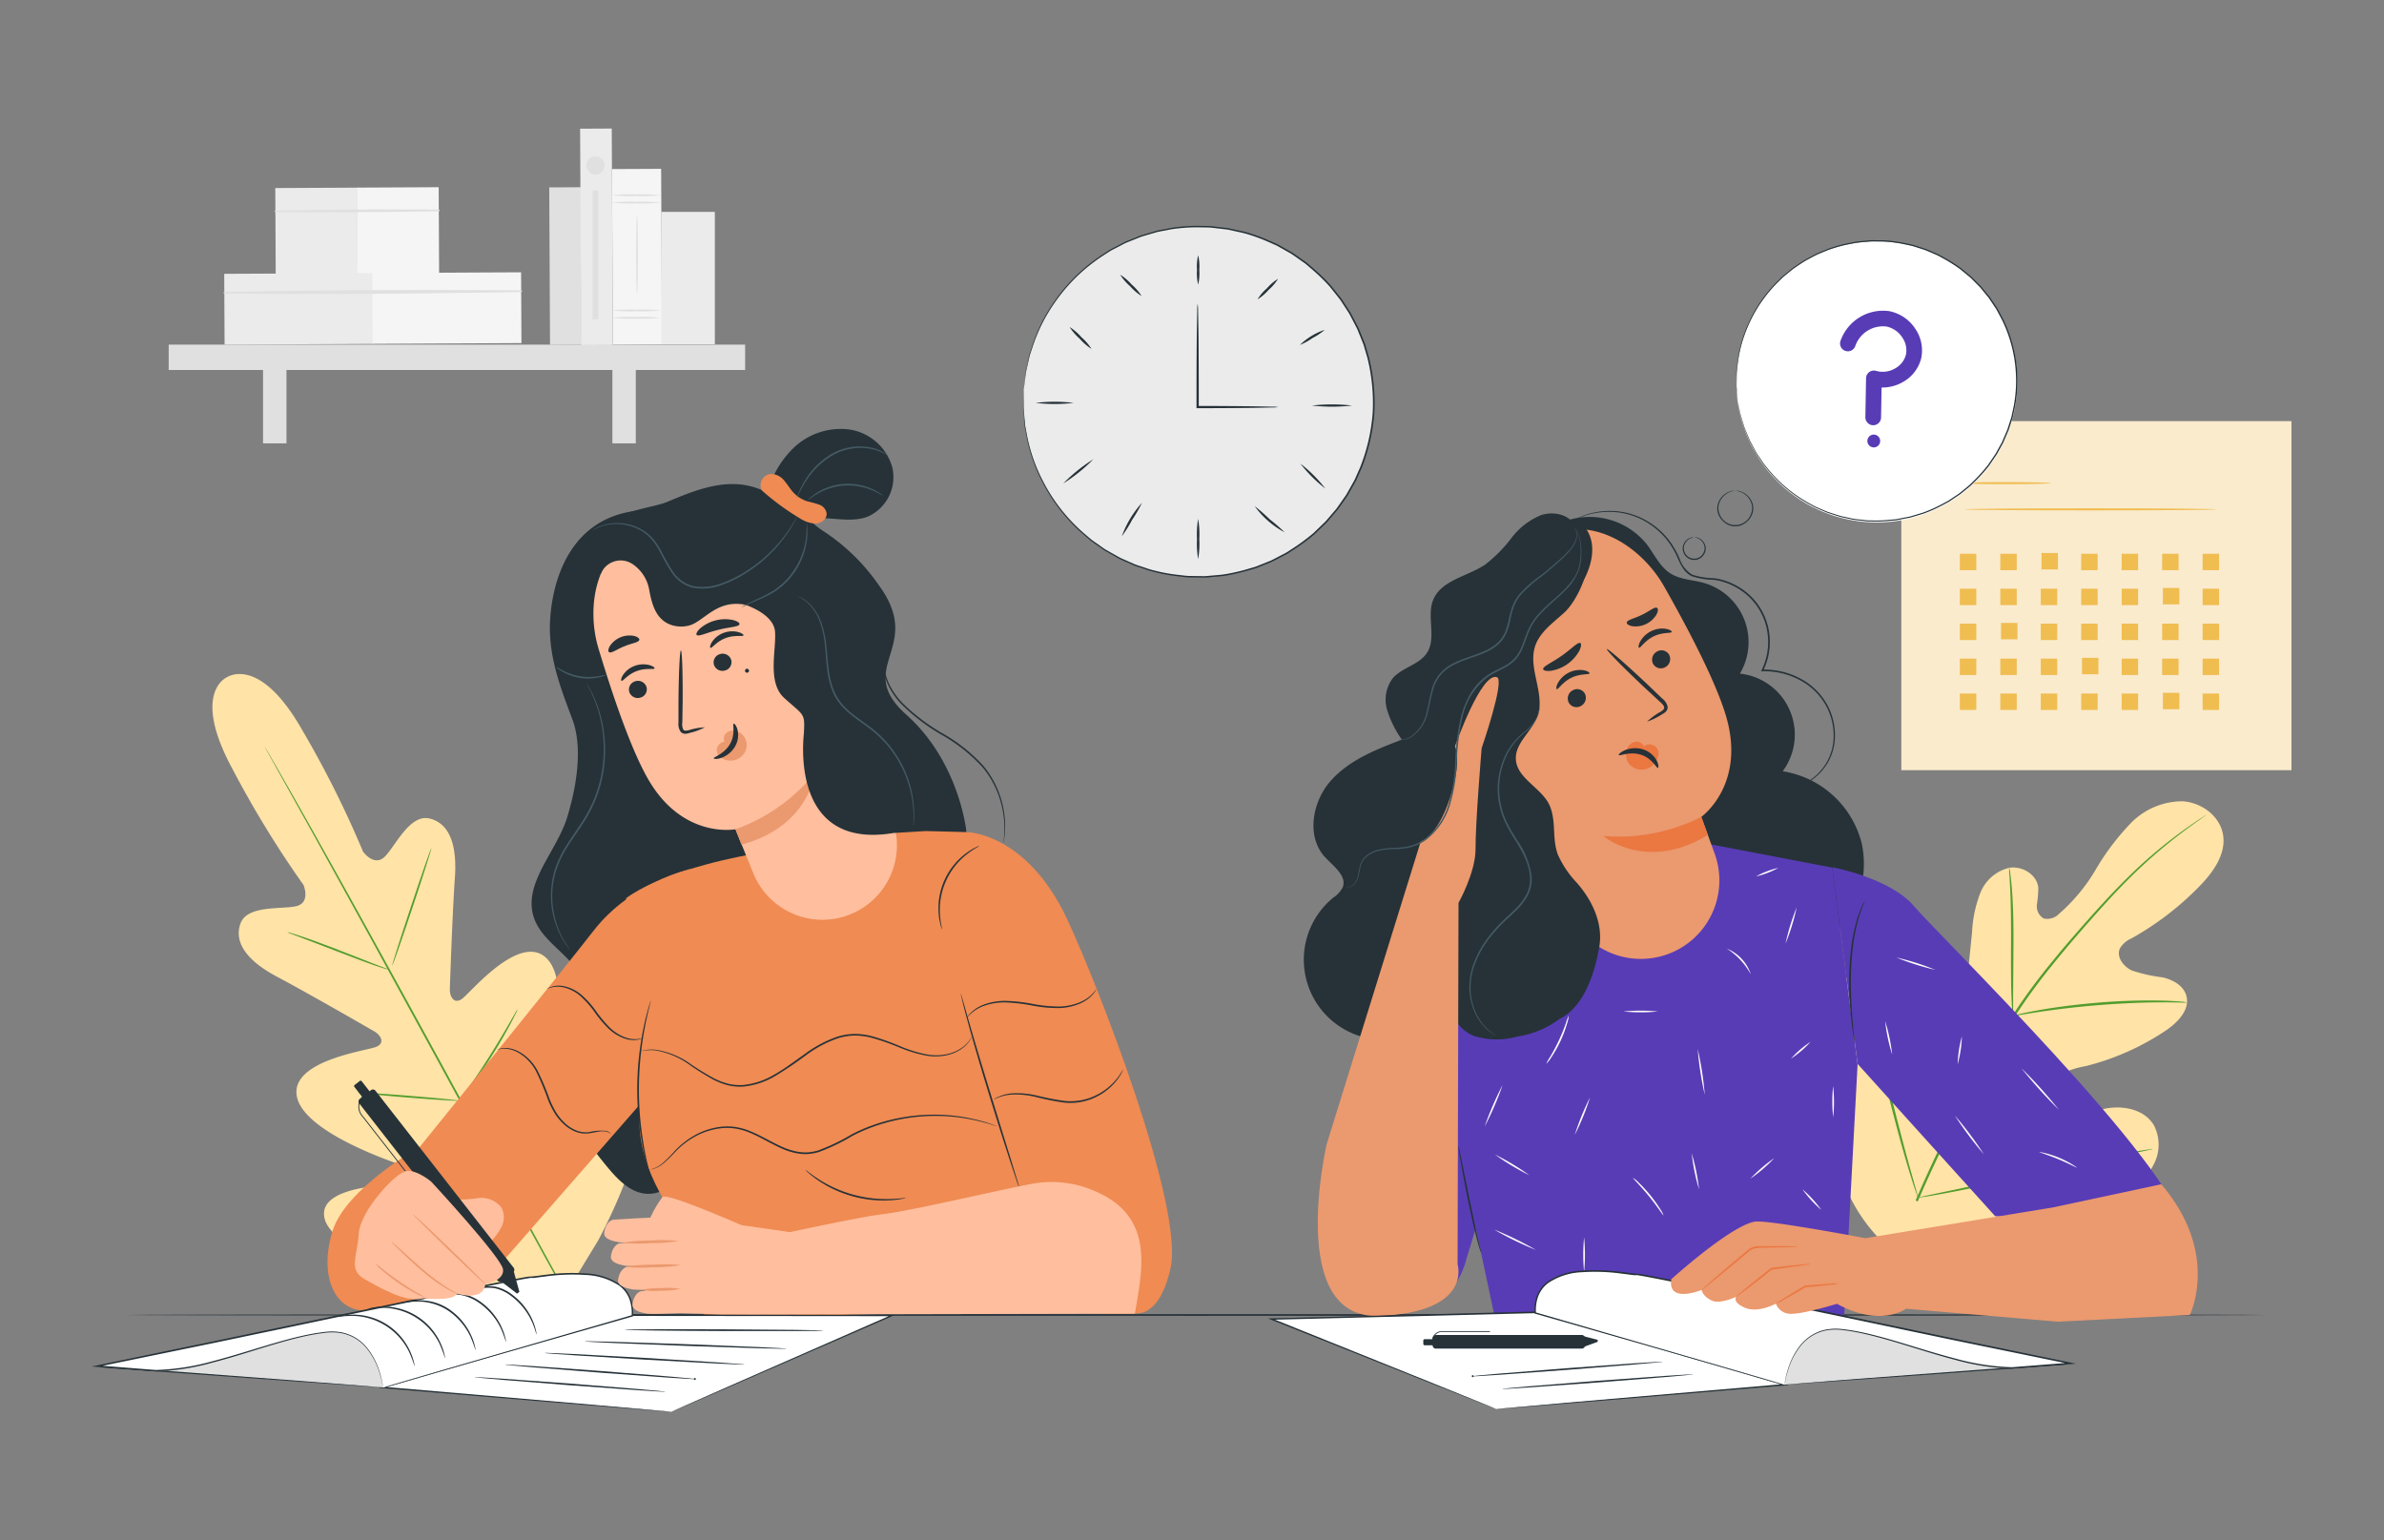 <svg id="Grupo_949503" data-name="Grupo 949503" xmlns="http://www.w3.org/2000/svg" xmlns:xlink="http://www.w3.org/1999/xlink" width="357.71" height="231.135" viewBox="0 0 357.71 231.135">
  <rect x="0" y="0" width="357.71" height="231.135" fill="#808080" stroke="none"/>
  <defs>
    <clipPath id="clip-path">
      <rect id="Rectángulo_298097" data-name="Rectángulo 298097" width="330.206" height="192.562" fill="none"/>
    </clipPath>
  </defs>
  <rect id="Rectángulo_298217" data-name="Rectángulo 298217" width="357.71" height="231.136" transform="translate(0)" fill="none"/>
  <g id="Grupo_949490" data-name="Grupo 949490" transform="translate(13.752 19.286)">
    <g id="Grupo_878374" data-name="Grupo 878374">
      <g id="Enmascarar_grupo_878373" data-name="Enmascarar grupo 878373" clip-path="url(#clip-path)">
        <path id="Trazado_600767" data-name="Trazado 600767" d="M541.966,273.573c-9.518-8.3-10.415-21.9-8.714-33.856.284-2,.291-4.131,1.433-5.786s3.5-2.616,5.2-1.578c1.412.86,1.874,2.661,2.552,4.181a11.791,11.791,0,0,0,4.214,4.993,4.489,4.489,0,0,0,4.072.815c1.83-.767,2.291-3.132,2.494-5.125q.565-5.573,1.131-11.145a18.681,18.681,0,0,1,1.239-5.852,6.215,6.215,0,0,1,4.334-3.76c1.953-.326,4.178,1.019,4.368,3.012a18.5,18.5,0,0,1-.211,2.486,2.107,2.107,0,0,0,1.014,2.1,2.421,2.421,0,0,0,2.286-.679,26.623,26.623,0,0,0,5.529-6.666,36.954,36.954,0,0,1,5.234-6.93,10.836,10.836,0,0,1,7.74-3.307c2.871.146,5.721,2.235,6.14,5.113s-1.525,5.559-3.553,7.64a44.72,44.72,0,0,1-10.21,7.827,3.684,3.684,0,0,0-1.728,1.5c-.576,1.281.54,2.736,1.8,3.314a23.162,23.162,0,0,0,4.593,1.025c1.534.35,3.143,1.216,3.572,2.748.6,2.124-1.336,4.074-3.163,5.292a38.316,38.316,0,0,1-11.974,5.293,12.925,12.925,0,0,0-4.409,1.584,3.709,3.709,0,0,0-1.636,4.1c.563,1.482,2.347,2.128,3.913,2.009a26.742,26.742,0,0,0,4.551-1.2c2.849-.738,6.364-.169,7.862,2.386a6.341,6.341,0,0,1,.07,5.647,14.619,14.619,0,0,1-3.551,4.6,38.524,38.524,0,0,1-17.594,9.731c-6.587,1.518-12.536,1.479-18.6-1.509" transform="translate(-272.197 -105.529)" fill="#ffe3a7"/>
        <path id="Trazado_600768" data-name="Trazado 600768" d="M559.8,268.559a179.424,179.424,0,0,1,9.157-18.454l2.648-4.714c.873-1.545,1.739-3.078,2.678-4.524a89.67,89.67,0,0,1,5.874-8c1.991-2.456,3.97-4.712,5.836-6.81s3.652-4.013,5.35-5.692a71.044,71.044,0,0,1,8.593-7.322c1.078-.782,1.934-1.362,2.52-1.746l.669-.433a1.489,1.489,0,0,1,.235-.137,1.4,1.4,0,0,1-.214.169l-.648.463c-.571.4-1.414,1-2.478,1.8a75.2,75.2,0,0,0-8.494,7.392c-1.681,1.687-3.447,3.611-5.3,5.711s-3.823,4.366-5.8,6.82a90.617,90.617,0,0,0-5.832,7.984c-.932,1.44-1.788,2.96-2.662,4.509l-2.646,4.712a183.824,183.824,0,0,0-9.165,18.4" transform="translate(-286.119 -107.704)" fill="#529d2e"/>
        <path id="Trazado_600769" data-name="Trazado 600769" d="M589.052,249.135a4.068,4.068,0,0,1-.1-.871c-.046-.562-.084-1.376-.117-2.384-.068-2.014-.067-4.8-.054-7.867s-.025-5.848-.124-7.854c-.047-1-.092-1.816-.131-2.376a4,4,0,0,1-.018-.877,3.982,3.982,0,0,1,.16.862c.083.558.169,1.369.248,2.374.166,2.01.246,4.8.233,7.872-.02,3.029-.039,5.769-.054,7.863,0,.946,0,1.743,0,2.383a4.033,4.033,0,0,1-.041.877" transform="translate(-300.785 -115.974)" fill="#529d2e"/>
        <path id="Trazado_600770" data-name="Trazado 600770" d="M615.766,267.916a5.584,5.584,0,0,1-1.035.012c-.663-.012-1.623-.035-2.81-.025-2.373,0-5.651.115-9.262.4s-6.868.7-9.216,1.055c-1.176.171-2.123.336-2.778.445a5.552,5.552,0,0,1-1.026.138,5.451,5.451,0,0,1,1-.28c.648-.154,1.591-.358,2.765-.564,2.344-.428,5.607-.874,9.23-1.167a90.874,90.874,0,0,1,9.293-.293c1.19.024,2.152.087,2.815.145a5.5,5.5,0,0,1,1.027.133" transform="translate(-301.371 -136.782)" fill="#529d2e"/>
        <path id="Trazado_600771" data-name="Trazado 600771" d="M550.746,292.479a1.311,1.311,0,0,1-.142-.331l-.338-.973c-.29-.847-.677-2.084-1.136-3.617-.92-3.067-2.056-7.344-3.247-12.08s-2.287-9.02-3.141-12.1l-1.022-3.648-.273-.994a1.334,1.334,0,0,1-.071-.354,1.349,1.349,0,0,1,.142.332c.091.263.2.584.338.973.29.847.677,2.084,1.136,3.617.92,3.067,2.056,7.344,3.247,12.082s2.286,9.018,3.141,12.1c.42,1.5.766,2.731,1.022,3.647l.273.994a1.341,1.341,0,0,1,.071.354" transform="translate(-276.703 -132.061)" fill="#529d2e"/>
        <path id="Trazado_600772" data-name="Trazado 600772" d="M595.76,313.19a1.371,1.371,0,0,1-.353.1l-1.024.225-3.772.788c-3.185.667-7.573,1.637-12.42,2.717s-9.25,2.011-12.45,2.612c-1.6.3-2.9.531-3.8.672l-1.036.156a1.358,1.358,0,0,1-.366.029,1.4,1.4,0,0,1,.353-.1l1.024-.224,3.771-.789c3.184-.666,7.573-1.637,12.422-2.717s9.248-2.011,12.448-2.611c1.6-.3,2.9-.531,3.8-.672l1.036-.156a1.357,1.357,0,0,1,.366-.029" transform="translate(-286.501 -160.073)" fill="#529d2e"/>
        <path id="Trazado_626459" data-name="Trazado 626459" d="M0,0H58.542V52.375H0Z" transform="translate(271.531 43.906)" fill="#faebcd"/>
        <g id="Grupo_949505" data-name="Grupo 949505" transform="translate(280.214 53.056)">
          <path id="Trazado_600774" data-name="Trazado 600774" d="M586.931,90.662c0,.087-3.081.156-6.882.156s-6.882-.07-6.882-.156,3.081-.156,6.882-.156,6.882.07,6.882.156" transform="translate(-573.167 -90.506)" fill="#f0bd51"/>
          <path id="Trazado_600775" data-name="Trazado 600775" d="M612.526,98.706c0,.087-8.465.156-18.905.156s-18.907-.07-18.907-.156,8.464-.156,18.907-.156,18.905.07,18.905.156" transform="translate(-573.957 -94.617)" fill="#f0bd51"/>
        </g>
        <g id="Grupo_949504" data-name="Grupo 949504" transform="translate(280.315 63.694)">
          <rect id="Rectángulo_298050" data-name="Rectángulo 298050" width="2.466" height="2.466" transform="translate(0 0.111)" fill="#f0bd51"/>
          <rect id="Rectángulo_298051" data-name="Rectángulo 298051" width="2.466" height="2.466" transform="translate(6.071 0.111)" fill="#f0bd51"/>
          <rect id="Rectángulo_298052" data-name="Rectángulo 298052" width="2.466" height="2.466" transform="translate(12.254)" fill="#f0bd51"/>
          <rect id="Rectángulo_298053" data-name="Rectángulo 298053" width="2.466" height="2.466" transform="translate(18.212 0.111)" fill="#f0bd51"/>
          <rect id="Rectángulo_298054" data-name="Rectángulo 298054" width="2.466" height="2.466" transform="translate(24.283 0.111)" fill="#f0bd51"/>
          <rect id="Rectángulo_298055" data-name="Rectángulo 298055" width="2.466" height="2.466" transform="translate(30.355 0.111)" fill="#f0bd51"/>
          <rect id="Rectángulo_298056" data-name="Rectángulo 298056" width="2.466" height="2.466" transform="translate(36.426 0.111)" fill="#f0bd51"/>
          <rect id="Rectángulo_298057" data-name="Rectángulo 298057" width="2.466" height="2.466" transform="translate(0 5.355)" fill="#f0bd51"/>
          <rect id="Rectángulo_298058" data-name="Rectángulo 298058" width="2.466" height="2.466" transform="translate(6.071 5.355)" fill="#f0bd51"/>
          <rect id="Rectángulo_298059" data-name="Rectángulo 298059" width="2.466" height="2.466" transform="translate(12.142 5.355)" fill="#f0bd51"/>
          <rect id="Rectángulo_298060" data-name="Rectángulo 298060" width="2.466" height="2.466" transform="translate(18.212 5.355)" fill="#f0bd51"/>
          <rect id="Rectángulo_298061" data-name="Rectángulo 298061" width="2.466" height="2.466" transform="translate(24.283 5.355)" fill="#f0bd51"/>
          <rect id="Rectángulo_298062" data-name="Rectángulo 298062" width="2.466" height="2.466" transform="translate(30.467 5.243)" fill="#f0bd51"/>
          <rect id="Rectángulo_298063" data-name="Rectángulo 298063" width="2.466" height="2.466" transform="translate(36.426 5.355)" fill="#f0bd51"/>
          <rect id="Rectángulo_298064" data-name="Rectángulo 298064" width="2.466" height="2.466" transform="translate(0 10.598)" fill="#f0bd51"/>
          <rect id="Rectángulo_298065" data-name="Rectángulo 298065" width="2.466" height="2.466" transform="translate(6.182 10.487)" fill="#f0bd51"/>
          <rect id="Rectángulo_298066" data-name="Rectángulo 298066" width="2.466" height="2.466" transform="translate(12.142 10.598)" fill="#f0bd51"/>
          <rect id="Rectángulo_298067" data-name="Rectángulo 298067" width="2.466" height="2.466" transform="translate(18.212 10.598)" fill="#f0bd51"/>
          <rect id="Rectángulo_298068" data-name="Rectángulo 298068" width="2.466" height="2.466" transform="translate(24.283 10.598)" fill="#f0bd51"/>
          <rect id="Rectángulo_298069" data-name="Rectángulo 298069" width="2.466" height="2.466" transform="translate(30.355 10.598)" fill="#f0bd51"/>
          <rect id="Rectángulo_298070" data-name="Rectángulo 298070" width="2.466" height="2.466" transform="translate(36.426 10.598)" fill="#f0bd51"/>
          <rect id="Rectángulo_298071" data-name="Rectángulo 298071" width="2.466" height="2.466" transform="translate(0 15.843)" fill="#f0bd51"/>
          <rect id="Rectángulo_298072" data-name="Rectángulo 298072" width="2.466" height="2.466" transform="translate(6.071 15.843)" fill="#f0bd51"/>
          <rect id="Rectángulo_298073" data-name="Rectángulo 298073" width="2.466" height="2.466" transform="translate(12.142 15.843)" fill="#f0bd51"/>
          <rect id="Rectángulo_298074" data-name="Rectángulo 298074" width="2.466" height="2.466" transform="translate(18.325 15.729)" fill="#f0bd51"/>
          <rect id="Rectángulo_298075" data-name="Rectángulo 298075" width="2.466" height="2.466" transform="translate(24.283 15.843)" fill="#f0bd51"/>
          <rect id="Rectángulo_298076" data-name="Rectángulo 298076" width="2.466" height="2.466" transform="translate(30.355 15.843)" fill="#f0bd51"/>
          <rect id="Rectángulo_298077" data-name="Rectángulo 298077" width="2.466" height="2.466" transform="translate(36.426 15.843)" fill="#f0bd51"/>
          <rect id="Rectángulo_298078" data-name="Rectángulo 298078" width="2.466" height="2.466" transform="translate(0 21.085)" fill="#f0bd51"/>
          <rect id="Rectángulo_298079" data-name="Rectángulo 298079" width="2.466" height="2.466" transform="translate(6.071 21.085)" fill="#f0bd51"/>
          <rect id="Rectángulo_298080" data-name="Rectángulo 298080" width="2.466" height="2.466" transform="translate(12.142 21.085)" fill="#f0bd51"/>
          <rect id="Rectángulo_298081" data-name="Rectángulo 298081" width="2.466" height="2.466" transform="translate(18.212 21.085)" fill="#f0bd51"/>
          <rect id="Rectángulo_298082" data-name="Rectángulo 298082" width="2.466" height="2.466" transform="translate(24.283 21.085)" fill="#f0bd51"/>
          <rect id="Rectángulo_298083" data-name="Rectángulo 298083" width="2.466" height="2.466" transform="translate(30.467 20.973)" fill="#f0bd51"/>
          <rect id="Rectángulo_298084" data-name="Rectángulo 298084" width="2.466" height="2.466" transform="translate(36.426 21.085)" fill="#f0bd51"/>
        </g>
        <path id="Trazado_600776" data-name="Trazado 600776" d="M39.267,167.9s-5.475,2.217.84,13.839a153.1,153.1,0,0,0,10.628,17.345s1.137,2.706-1.154,3.191-7.38-.193-8.332,2.651c-.988,2.948,1.205,5.649,5.57,7.955s13.742,7.708,14.587,8.2,1.684,1.734.176,2.314-12.876,2.066-11.849,7.418,14.242,9.778,15.678,10.29,1.791,1.1,1.7,1.888-3.964.922-7.18,1.477-6.848,1.762-6,4.8,8.773,9.263,27.65,10.621l8.789.056,4.586-7.542c8.832-16.74,7.738-26.754,5.609-29.084s-5.074.114-7.245,2.551-4.336,5.646-5.051,5.313-1.031-.948-.706-2.437S91.12,213.7,87.121,210s-11.272,5.161-12.561,6.133-1.9-.413-1.871-1.373c.03-.978.4-11.794.755-16.718s-.781-8.213-3.806-8.934c-2.917-.7-5.034,3.981-6.656,5.67s-3.319-.708-3.319-.708a153.029,153.029,0,0,0-9.1-18.194c-6.524-11.505-11.4-7.92-11.4-7.92" transform="translate(-18.944 -85.574)" fill="#ffe3a7"/>
        <path id="Trazado_600777" data-name="Trazado 600777" d="M99.073,273.39C94.315,264.922,86.11,249.728,79,236.72s-13.557-24.771-18.272-33.263l-5.594-10.051-1.519-2.734-.389-.715c-.086-.161-.124-.248-.124-.248s.054.077.149.234l.413.7,1.564,2.709c1.356,2.354,3.293,5.774,5.671,10.009,4.758,8.469,11.233,20.222,18.342,33.226s15.289,28.216,20,36.708" transform="translate(-27.14 -96.963)" fill="#529d2e"/>
        <path id="Trazado_600778" data-name="Trazado 600778" d="M60.108,246.656a2.872,2.872,0,0,1,.617.155c.392.115.954.3,1.646.53,1.384.467,3.278,1.162,5.355,1.965l5.309,2.077,1.612.619a2.9,2.9,0,0,1,.584.251,2.82,2.82,0,0,1-.618-.15c-.392-.116-.954-.3-1.644-.538-1.379-.481-3.264-1.2-5.341-2l-5.322-2.038-1.616-.611a2.817,2.817,0,0,1-.582-.255" transform="translate(-30.722 -126.067)" fill="#529d2e"/>
        <path id="Trazado_600779" data-name="Trazado 600779" d="M92.236,238.482c-.071-.024,1.188-3.993,2.812-8.864s3-8.8,3.071-8.778-1.188,3.992-2.812,8.865-3,8.8-3.071,8.777" transform="translate(-47.141 -112.875)" fill="#529d2e"/>
        <path id="Trazado_600780" data-name="Trazado 600780" d="M112.73,284.254a2.945,2.945,0,0,1,.343-.551l1-1.451c.845-1.225,2.006-2.923,3.217-4.842s2.256-3.692,3-4.981l.881-1.528a2.978,2.978,0,0,1,.351-.546,2.933,2.933,0,0,1-.257.6c-.182.375-.455.914-.806,1.571-.7,1.316-1.718,3.111-2.938,5.034s-2.4,3.61-3.291,4.809c-.446.6-.812,1.078-1.075,1.4a2.939,2.939,0,0,1-.428.488" transform="translate(-57.617 -138.182)" fill="#529d2e"/>
        <path id="Trazado_600781" data-name="Trazado 600781" d="M81.625,295.88a2.566,2.566,0,0,1,.6-.005l1.628.087c1.374.085,3.271.221,5.365.389s3.989.334,5.359.469l1.622.173a2.55,2.55,0,0,1,.592.1,2.566,2.566,0,0,1-.6.005l-1.628-.087c-1.374-.085-3.271-.221-5.366-.389s-3.987-.334-5.358-.469l-1.622-.173a2.55,2.55,0,0,1-.592-.1" transform="translate(-41.72 -151.22)" fill="#529d2e"/>
        <path id="Trazado_600782" data-name="Trazado 600782" d="M95.021,335.136a4.146,4.146,0,0,1,.768,0l2.087.1c1.762.1,4.194.256,6.88.444s5.116.376,6.874.524l2.081.19a4.085,4.085,0,0,1,.761.107,4.211,4.211,0,0,1-.768,0l-2.087-.1c-1.762-.1-4.194-.255-6.881-.444s-5.115-.375-6.874-.524l-2.081-.19a4.138,4.138,0,0,1-.761-.107" transform="translate(-48.566 -171.285)" fill="#e0e0e0"/>
        <path id="Trazado_600783" data-name="Trazado 600783" d="M133.874,318.864a4.747,4.747,0,0,1,.416-.709l1.206-1.885c1.016-1.592,2.412-3.8,3.883-6.274s2.752-4.752,3.665-6.405l1.082-1.958a4.8,4.8,0,0,1,.424-.7,4.713,4.713,0,0,1-.33.753c-.229.477-.571,1.162-1.007,2-.87,1.679-2.122,3.974-3.6,6.454s-2.9,4.674-3.957,6.241c-.531.782-.968,1.41-1.279,1.838a4.749,4.749,0,0,1-.5.65" transform="translate(-68.424 -153.808)" fill="#e0e0e0"/>
        <rect id="Rectángulo_298085" data-name="Rectángulo 298085" width="4.745" height="23.611" transform="matrix(1, -0.005, 0.005, 1, 68.66, 8.83)" fill="#e0e0e0"/>
        <rect id="Rectángulo_298086" data-name="Rectángulo 298086" width="12.288" height="13.035" transform="matrix(1, -0.005, 0.005, 1, 27.553, 8.932)" fill="#ebebeb"/>
        <rect id="Rectángulo_298087" data-name="Rectángulo 298087" width="12.288" height="13.035" transform="matrix(1, -0.005, 0.005, 1, 39.783, 8.866)" fill="#f5f5f5"/>
        <path id="Trazado_600784" data-name="Trazado 600784" d="M56.284,25.224c8.166.067,16.352.02,24.518-.113a.131.131,0,0,0,0-.261c-8.166-.045-16.352,0-24.517.15a.112.112,0,0,0,0,.224" transform="translate(-28.712 -12.692)" fill="#e0e0e0"/>
        <rect id="Rectángulo_298088" data-name="Rectángulo 298088" width="22.325" height="10.623" transform="matrix(1, -0.005, 0.005, 1, 19.892, 21.803)" fill="#ebebeb"/>
        <rect id="Rectángulo_298089" data-name="Rectángulo 298089" width="22.325" height="10.622" transform="matrix(1, -0.005, 0.005, 1, 42.111, 21.684)" fill="#f5f5f5"/>
        <path id="Trazado_600785" data-name="Trazado 600785" d="M40.606,50.094c14.831.168,29.714.017,44.544-.22a.131.131,0,0,0,0-.261c-14.832-.079-29.716-.069-44.544.257a.112.112,0,0,0,0,.224" transform="translate(-20.699 -25.337)" fill="#e0e0e0"/>
        <rect id="Rectángulo_298090" data-name="Rectángulo 298090" width="86.494" height="3.805" transform="translate(11.559 32.425)" fill="#e0e0e0"/>
        <rect id="Rectángulo_298091" data-name="Rectángulo 298091" width="3.511" height="12.985" transform="translate(25.719 34.255)" fill="#e0e0e0"/>
        <rect id="Rectángulo_298092" data-name="Rectángulo 298092" width="3.511" height="12.985" transform="translate(78.135 34.255)" fill="#e0e0e0"/>
        <rect id="Rectángulo_298093" data-name="Rectángulo 298093" width="4.745" height="32.474" transform="matrix(1, -0.005, 0.005, 1, 73.291, 0.025)" fill="#ebebeb"/>
        <rect id="Rectángulo_298094" data-name="Rectángulo 298094" width="7.373" height="26.316" transform="matrix(1, -0.005, 0.005, 1, 78.077, 6.084)" fill="#f5f5f5"/>
        <path id="Trazado_600786" data-name="Trazado 600786" d="M166.975,22.6a26.749,26.749,0,0,1-3.686.128A26.748,26.748,0,0,1,159.6,22.6a26.747,26.747,0,0,1,3.687-.128,26.748,26.748,0,0,1,3.686.128" transform="translate(-81.575 -11.487)" fill="#e0e0e0"/>
        <path id="Trazado_600787" data-name="Trazado 600787" d="M166.975,20.341a26.749,26.749,0,0,1-3.686.128,26.748,26.748,0,0,1-3.687-.128,26.748,26.748,0,0,1,3.687-.128,26.749,26.749,0,0,1,3.686.128" transform="translate(-81.575 -10.331)" fill="#e0e0e0"/>
        <path id="Trazado_600788" data-name="Trazado 600788" d="M166.975,57.961a26.751,26.751,0,0,1-3.686.128,26.751,26.751,0,0,1-3.687-.128,26.747,26.747,0,0,1,3.687-.128,26.748,26.748,0,0,1,3.686.128" transform="translate(-81.575 -29.559)" fill="#e0e0e0"/>
        <path id="Trazado_600789" data-name="Trazado 600789" d="M166.975,55.7a26.748,26.748,0,0,1-3.686.128A26.747,26.747,0,0,1,159.6,55.7a26.748,26.748,0,0,1,3.687-.128,26.749,26.749,0,0,1,3.686.128" transform="translate(-81.575 -28.404)" fill="#e0e0e0"/>
        <path id="Trazado_600790" data-name="Trazado 600790" d="M167.252,38.5c-.07,0-.128-2.655-.128-5.929s.057-5.93.128-5.93.128,2.655.128,5.93-.057,5.929-.128,5.929" transform="translate(-85.419 -13.617)" fill="#e0e0e0"/>
        <rect id="Rectángulo_298095" data-name="Rectángulo 298095" width="8.026" height="19.863" transform="translate(85.481 12.507)" fill="#ebebeb"/>
        <path id="Trazado_600791" data-name="Trazado 600791" d="M154.561,9.914A1.364,1.364,0,1,1,153.2,8.55a1.363,1.363,0,0,1,1.364,1.364" transform="translate(-77.604 -4.37)" fill="#e0e0e0"/>
        <rect id="Rectángulo_298096" data-name="Rectángulo 298096" width="0.843" height="19.318" transform="translate(75.172 9.295)" fill="#e0e0e0"/>
      </g>
    </g>
    <g id="Grupo_878376" data-name="Grupo 878376">
      <g id="Grupo_878375" data-name="Grupo 878375" clip-path="url(#clip-path)">
        <path id="Trazado_600792" data-name="Trazado 600792" d="M546.921,55.582a21.085,21.085,0,1,1-21.084-20.93,21.008,21.008,0,0,1,21.084,20.93" transform="translate(-257.985 -17.711)" fill="#fff"/>
        <path id="Trazado_600793" data-name="Trazado 600793" d="M541.056,72.935a1.177,1.177,0,0,1-.648-1.072l.067-3.814.036-2.037a1.174,1.174,0,0,1,1.514-1.1,3.65,3.65,0,0,0,2.873-.389,3.286,3.286,0,0,0,1.6-2.06,3.364,3.364,0,0,0-.552-2.567,3.751,3.751,0,0,0-2.387-1.642,4.4,4.4,0,0,0-4.655,2.9,1.175,1.175,0,1,1-2.226-.752,6.77,6.77,0,0,1,7.292-4.458,6.062,6.062,0,0,1,3.933,2.656,5.72,5.72,0,0,1,.888,4.386,5.643,5.643,0,0,1-2.707,3.572,6.153,6.153,0,0,1-3.244.846l-.078,4.51a1.176,1.176,0,0,1-1.7,1.03" transform="translate(-274.268 -28.545)" fill="#583cb6"/>
        <path id="Trazado_600794" data-name="Trazado 600794" d="M546.914,94.891a.961.961,0,1,1-.969-.954.961.961,0,0,1,.969.954" transform="translate(-278.552 -48.012)" fill="#583cb6"/>
        <path id="Trazado_600795" data-name="Trazado 600795" d="M501.729,111.177c0,.022.228.021.609.15a2.771,2.771,0,0,1,1.329,1,2.625,2.625,0,0,1,.456,1.054,2.29,2.29,0,0,1-.148,1.292,2.5,2.5,0,0,1-4.695.015,2.291,2.291,0,0,1-.156-1.291,2.625,2.625,0,0,1,.45-1.056,2.773,2.773,0,0,1,1.322-1.012c.38-.131.611-.132.609-.154a.55.55,0,0,0-.165,0,1,1,0,0,0-.2.023,1.6,1.6,0,0,0-.267.061,2.811,2.811,0,0,0-1.908,2.112,2.438,2.438,0,0,0,.149,1.389,2.848,2.848,0,0,0,.953,1.213,2.52,2.52,0,0,0,3.129-.01,2.845,2.845,0,0,0,.945-1.219,2.434,2.434,0,0,0,.141-1.39,2.81,2.81,0,0,0-1.921-2.1,1.581,1.581,0,0,0-.267-.06.989.989,0,0,0-.2-.022.522.522,0,0,0-.165,0" transform="translate(-255.007 -56.821)" fill="#263238"/>
        <path id="Trazado_600796" data-name="Trazado 600796" d="M490.1,125.46c0,.019.143.023.379.108a1.751,1.751,0,0,1,.82.634,1.476,1.476,0,0,1,.184,1.449,1.544,1.544,0,0,1-2.894.009,1.477,1.477,0,0,1,.175-1.45,1.751,1.751,0,0,1,.816-.638c.236-.086.38-.091.378-.11a.819.819,0,0,0-.4.038,1.777,1.777,0,0,0-1.227,1.337,1.564,1.564,0,0,0,.093.893,1.716,1.716,0,0,0,3.226-.01,1.56,1.56,0,0,0,.087-.893,1.776,1.776,0,0,0-1.234-1.33.819.819,0,0,0-.4-.035" transform="translate(-249.577 -64.119)" fill="#263238"/>
        <path id="Trazado_600797" data-name="Trazado 600797" d="M504.961,58.338s0-.116-.021-.341-.045-.563-.08-1q-.027-.329-.061-.734c-.01-.271.005-.568.007-.89s.011-.667.016-1.037a3.634,3.634,0,0,1,.041-.571l.07-.6a20.035,20.035,0,0,1,1.523-5.859,20.914,20.914,0,0,1,4.447-6.641l.8-.8c.286-.251.592-.488.892-.737l.455-.372a4.04,4.04,0,0,1,.475-.357l1-.669c.17-.112.337-.229.511-.338l.546-.291,1.108-.591c.378-.187.782-.33,1.177-.5l.6-.247c.1-.04.2-.086.3-.121l.314-.094a19.5,19.5,0,0,1,2.581-.675c.445-.079.89-.186,1.345-.243l1.384-.124c.232-.016.465-.051.7-.053l.707.008c.473.012.95,0,1.428.03a22.178,22.178,0,0,1,2.881.421l.724.155c.121.027.243.049.363.081l.355.113,1.432.458c.472.176.931.393,1.4.589.231.106.474.19.7.314l.675.371a23.534,23.534,0,0,1,2.636,1.668l1.219,1.012.306.254c.1.091.188.188.283.282l.565.569.567.571.514.623.514.628.258.315c.08.11.152.225.228.338l.911,1.364.779,1.456a20.756,20.756,0,0,1,1.848,13.09q-.174.811-.346,1.616l-.5,1.562-.126.388-.16.374-.321.746-.321.742-.387.706-.385.7-.194.349-.224.33-.891,1.31a23.427,23.427,0,0,1-2.071,2.332l-.546.544c-.181.182-.391.329-.584.5-.4.318-.779.654-1.184.954l-1.249.836-.31.207c-.107.064-.218.118-.327.178l-.653.35a22.229,22.229,0,0,1-2.653,1.2c-.451.161-.913.282-1.365.423l-.677.2c-.226.063-.459.094-.687.143l-1.363.265c-.454.07-.911.09-1.361.138a19.538,19.538,0,0,1-2.667.065l-.328,0c-.109-.006-.217-.022-.325-.033l-.644-.071c-.426-.054-.854-.08-1.269-.155L521.05,75.8l-.606-.129-.585-.183-1.151-.365a4.14,4.14,0,0,1-.554-.212l-.541-.231c-.357-.156-.716-.3-1.06-.462l-.992-.543a20.921,20.921,0,0,1-6.111-5.151c-.187-.23-.376-.451-.551-.676l-.469-.7-.452-.672c-.072-.111-.151-.216-.215-.329l-.183-.339-.69-1.282c-.208-.413-.356-.83-.523-1.212l-.235-.562a3.63,3.63,0,0,1-.2-.537l-.3-.992c-.09-.308-.188-.59-.253-.853s-.1-.507-.144-.723l-.2-.981c-.046-.221-.074-.333-.074-.333s.015.114.055.337l.18.986.135.726c.062.264.156.547.244.857l.295,1a3.658,3.658,0,0,0,.193.541l.231.565c.165.384.311.8.517,1.22l.686,1.292.182.341c.064.113.142.219.214.331l.451.678.468.7c.175.227.364.451.551.682a20.964,20.964,0,0,0,6.129,5.2l1,.549c.347.165.707.309,1.067.468l.544.234a4.1,4.1,0,0,0,.558.215l1.158.371c.2.062.39.128.589.186l.61.131,1.237.266c.418.077.848.1,1.278.159l.649.073c.109.011.218.028.327.034l.33,0a19.68,19.68,0,0,0,2.688-.061c.454-.047.914-.066,1.371-.137l1.375-.264c.23-.048.465-.08.693-.143l.683-.2c.455-.142.922-.263,1.376-.425a22.281,22.281,0,0,0,2.677-1.208l.659-.352c.109-.06.222-.115.329-.179l.313-.209,1.261-.841c.408-.3.794-.64,1.195-.961.2-.167.407-.316.59-.5l.552-.548a23.792,23.792,0,0,0,2.091-2.352l.9-1.321.226-.332.2-.352.39-.709.391-.712.325-.748.323-.753.162-.377.128-.392.5-1.577.35-1.631a20.936,20.936,0,0,0-1.866-13.211l-.788-1.47-.92-1.376c-.077-.113-.151-.23-.231-.341l-.26-.318L542,41.851l-.519-.629-.572-.576-.57-.573c-.1-.094-.188-.192-.286-.284l-.309-.257-1.23-1.02a23.739,23.739,0,0,0-2.661-1.681l-.682-.374c-.226-.126-.471-.21-.705-.317-.474-.2-.938-.416-1.414-.593l-1.445-.46-.358-.114c-.121-.031-.244-.054-.366-.081l-.73-.155a22.3,22.3,0,0,0-2.906-.42c-.482-.03-.964-.017-1.44-.028l-.713-.007c-.236,0-.471.037-.705.054l-1.394.127c-.459.059-.907.167-1.356.248a19.6,19.6,0,0,0-2.6.685l-.316.1c-.1.036-.2.082-.3.123l-.6.25c-.4.172-.8.317-1.184.507l-1.115.6-.549.295c-.175.11-.344.228-.514.341l-1.01.677a4.2,4.2,0,0,0-.477.361l-.458.375c-.3.252-.608.491-.9.745l-.807.8a20.965,20.965,0,0,0-4.45,6.695,19.957,19.957,0,0,0-1.5,5.894c-.023.208-.044.411-.066.607a3.664,3.664,0,0,0-.036.573q0,.557-.007,1.041c0,.322-.011.62,0,.891s.049.516.071.735q.065.653.1,1c.023.225.041.339.041.339" transform="translate(-257.981 -17.522)" fill="#263238"/>
      </g>
    </g>
    <g id="Grupo_878378" data-name="Grupo 878378">
      <g id="Grupo_878377" data-name="Grupo 878377" clip-path="url(#clip-path)">
        <path id="Trazado_600798" data-name="Trazado 600798" d="M331.637,364.019c0,.07-71.889.127-160.547.127-88.689,0-160.562-.057-160.562-.127s71.873-.127,160.562-.127c88.659,0,160.547.057,160.547.127" transform="translate(-5.38 -185.99)" fill="#263238"/>
      </g>
    </g>
    <g id="Grupo_878380" data-name="Grupo 878380">
      <g id="Grupo_878379" data-name="Grupo 878379" clip-path="url(#clip-path)">
        <path id="Trazado_600799" data-name="Trazado 600799" d="M491.745,168.11a14.534,14.534,0,0,0-11.838-10.747,9.211,9.211,0,0,0-6.421-14.654,9.237,9.237,0,0,0-5.433-13.615c-1.669-.47-3.51-.487-4.978-1.41-1.608-1.011-2.414-2.881-3.569-4.39a11,11,0,0,0-13.05-3.14l-3.943,8.243q6.192,19.933,12.382,39.867c1.275,4.105,2.627,8.348,5.5,11.549,3.144,3.507,7.817,5.359,12.493,5.923,4.542.549,9.389-.089,13.15-2.694a14.532,14.532,0,0,0,5.712-14.934" transform="translate(-226.174 -60.918)" fill="#263238"/>
        <path id="Trazado_600800" data-name="Trazado 600800" d="M485.676,159.123a8.2,8.2,0,0,0,2.188-.244,8.107,8.107,0,0,0,2.37-1.055,8.339,8.339,0,0,0,2.416-2.458,7.931,7.931,0,0,0,1.2-4.009,9.427,9.427,0,0,0-1.119-4.723,9.629,9.629,0,0,0-3.834-3.813,11.249,11.249,0,0,0-5.731-1.385l-.209.006.094-.187a9.618,9.618,0,0,0,.566-6.986,9.3,9.3,0,0,0-4.475-5.466,9.034,9.034,0,0,0-1.591-.7,8.492,8.492,0,0,0-1.658-.389,11.533,11.533,0,0,1-3.322-.543,3.211,3.211,0,0,1-1.25-1.083,8.329,8.329,0,0,1-.763-1.4,12.511,12.511,0,0,0-1.441-2.6,11.357,11.357,0,0,0-4.044-3.422,10.975,10.975,0,0,0-4.238-1.135,11.741,11.741,0,0,0-3.319.282,11.23,11.23,0,0,0-2,.669c-.225.09-.386.181-.5.231a1.006,1.006,0,0,1-.174.074,1.03,1.03,0,0,1,.162-.1c.111-.057.268-.156.491-.254a10.382,10.382,0,0,1,2-.719,11.621,11.621,0,0,1,3.35-.328,11.043,11.043,0,0,1,4.31,1.116,11.505,11.505,0,0,1,4.134,3.457,12.7,12.7,0,0,1,1.474,2.636,4.363,4.363,0,0,0,1.91,2.36,11.506,11.506,0,0,0,3.255.514,8.72,8.72,0,0,1,1.7.4,9.246,9.246,0,0,1,1.633.714,9.543,9.543,0,0,1,4.6,5.611,9.851,9.851,0,0,1-.587,7.171l-.115-.18a11.471,11.471,0,0,1,5.854,1.427,9.836,9.836,0,0,1,3.911,3.918,9.6,9.6,0,0,1,1.12,4.833,8.069,8.069,0,0,1-1.257,4.089,8.4,8.4,0,0,1-2.483,2.477,8.045,8.045,0,0,1-2.418,1.034,6.955,6.955,0,0,1-1.639.2l-.427-.023a.7.7,0,0,1-.144-.015" transform="translate(-232.473 -59.994)" fill="#263238"/>
        <path id="Trazado_600801" data-name="Trazado 600801" d="M416.284,319.165a12.116,12.116,0,0,0,2.788-5.3,163.387,163.387,0,0,0,4.612-17.708L417.8,282.452Z" transform="translate(-212.768 -144.365)" fill="#583cb6"/>
        <path id="Trazado_600802" data-name="Trazado 600802" d="M473.714,222.805l-20.233-3.867-37.646,11.5.771,29.5,6.478,30.372h52.4l2.028-37.994Z" transform="translate(-212.539 -111.902)" fill="#583cb6"/>
        <path id="Trazado_600803" data-name="Trazado 600803" d="M534.224,226.729s8.672,1.6,12.27,5.852,38.884,38.687,40.542,48.632l-28.377-2.126L538.021,256.24Z" transform="translate(-273.048 -115.884)" fill="#583cb6"/>
        <path id="Trazado_600804" data-name="Trazado 600804" d="M540.244,258.207a5.388,5.388,0,0,1-.174-.829c-.093-.537-.216-1.317-.322-2.286a51.357,51.357,0,0,1-.314-7.609,39.8,39.8,0,0,1,.378-4.182,24.52,24.52,0,0,1,.738-3.35l.2-.667.221-.582a8.2,8.2,0,0,1,.387-.917,5.393,5.393,0,0,1,.4-.749,5.359,5.359,0,0,1-.306.789c-.115.246-.219.562-.343.926l-.2.583-.183.667a26.866,26.866,0,0,0-.679,3.335c-.177,1.27-.294,2.677-.356,4.158a60.3,60.3,0,0,0,.238,7.581c.084.968.179,1.75.241,2.29a5.327,5.327,0,0,1,.076.843" transform="translate(-275.696 -121.152)" fill="#263238"/>
        <path id="Trazado_600805" data-name="Trazado 600805" d="M419.481,312.408a3.287,3.287,0,0,1,.164.621c.1.454.217,1.027.362,1.711.3,1.5.706,3.47,1.149,5.651.453,2.206.876,4.2,1.2,5.638l.4,1.7a3.069,3.069,0,0,1,.128.63,3.043,3.043,0,0,1-.223-.6c-.128-.394-.291-.969-.476-1.685-.373-1.431-.824-3.421-1.277-5.63s-.824-4.214-1.077-5.669c-.127-.727-.222-1.318-.283-1.726a3.031,3.031,0,0,1-.067-.639" transform="translate(-214.399 -159.676)" fill="#263238"/>
        <path id="Trazado_600806" data-name="Trazado 600806" d="M493.964,289.379a47.517,47.517,0,0,1-1.058-6.863,47.478,47.478,0,0,1,1.058,6.863" transform="translate(-251.923 -144.397)" fill="#fafafa"/>
        <path id="Trazado_600807" data-name="Trazado 600807" d="M455.184,303.006a36.144,36.144,0,0,1,2.288-5.618,36.125,36.125,0,0,1-2.288,5.618" transform="translate(-232.647 -151.999)" fill="#fafafa"/>
        <path id="Trazado_600808" data-name="Trazado 600808" d="M477.642,327.69c-.065.04-.936-1.333-2.2-2.88s-2.428-2.683-2.375-2.738a3.911,3.911,0,0,1,.824.681,21.029,21.029,0,0,1,3.252,3.991,3.911,3.911,0,0,1,.5.945" transform="translate(-241.788 -164.614)" fill="#fafafa"/>
        <path id="Trazado_600809" data-name="Trazado 600809" d="M512.659,316.023a21.926,21.926,0,0,1-3.575,3.077,21.915,21.915,0,0,1,3.575-3.077" transform="translate(-260.198 -161.522)" fill="#fafafa"/>
        <path id="Trazado_600810" data-name="Trazado 600810" d="M436.72,340.992a47.836,47.836,0,0,1-6.272-3.059,47.866,47.866,0,0,1,6.272,3.059" transform="translate(-220.007 -172.719)" fill="#fafafa"/>
        <path id="Trazado_600811" data-name="Trazado 600811" d="M524.478,280.337a14.5,14.5,0,0,1-2.909,2.5,14.512,14.512,0,0,1,2.909-2.5" transform="translate(-266.579 -143.282)" fill="#fafafa"/>
        <path id="Trazado_600812" data-name="Trazado 600812" d="M519.872,244.491a31.464,31.464,0,0,1,1.665-5.41,31.546,31.546,0,0,1-1.665,5.41" transform="translate(-265.708 -122.197)" fill="#fafafa"/>
        <path id="Trazado_600813" data-name="Trazado 600813" d="M475.288,270.869a26.68,26.68,0,0,1-5.2,0,26.667,26.667,0,0,1,5.2,0" transform="translate(-240.267 -138.38)" fill="#fafafa"/>
        <path id="Trazado_600814" data-name="Trazado 600814" d="M427.521,299.8a45.458,45.458,0,0,1,2.7-6.242,45.553,45.553,0,0,1-2.7,6.242" transform="translate(-218.508 -150.041)" fill="#fafafa"/>
        <path id="Trazado_600815" data-name="Trazado 600815" d="M551.49,278.987A25.573,25.573,0,0,1,550.44,274a25.607,25.607,0,0,1,1.05,4.992" transform="translate(-281.329 -140.043)" fill="#fafafa"/>
        <path id="Trazado_600816" data-name="Trazado 600816" d="M559.752,256.28a36.863,36.863,0,0,1-5.834-1.847,36.869,36.869,0,0,1,5.834,1.847" transform="translate(-283.114 -130.04)" fill="#fafafa"/>
        <path id="Trazado_600817" data-name="Trazado 600817" d="M572.68,282.832a17.4,17.4,0,0,1,.632-4.16,17.479,17.479,0,0,1-.632,4.16" transform="translate(-292.691 -142.433)" fill="#fafafa"/>
        <path id="Trazado_600818" data-name="Trazado 600818" d="M597.894,294.653a69.331,69.331,0,0,1-5.62-6.24,69.24,69.24,0,0,1,5.62,6.24" transform="translate(-302.717 -147.411)" fill="#fafafa"/>
        <path id="Trazado_600819" data-name="Trazado 600819" d="M576.184,308.737a52.058,52.058,0,0,1-4.358-5.834,52.17,52.17,0,0,1,4.358,5.834" transform="translate(-292.266 -154.817)" fill="#fafafa"/>
        <path id="Trazado_600820" data-name="Trazado 600820" d="M603.421,316.438c-.039.065-1.243-.609-2.81-1.256s-2.891-1.031-2.873-1.1a14.221,14.221,0,0,1,5.682,2.36" transform="translate(-305.512 -160.524)" fill="#fafafa"/>
        <path id="Trazado_600821" data-name="Trazado 600821" d="M457.918,345.514a26.242,26.242,0,0,1,0-5.159,26.229,26.229,0,0,1,0,5.159" transform="translate(-233.983 -173.96)" fill="#fafafa"/>
        <path id="Trazado_600822" data-name="Trazado 600822" d="M527.892,328.675a17.388,17.388,0,0,1-2.837-3.1,17.355,17.355,0,0,1,2.837,3.1" transform="translate(-268.36 -166.407)" fill="#fafafa"/>
        <path id="Trazado_600823" data-name="Trazado 600823" d="M534.361,298.568a21.269,21.269,0,0,1-.009-4.643,21.259,21.259,0,0,1,.009,4.643" transform="translate(-273.051 -150.229)" fill="#fafafa"/>
        <path id="Trazado_600824" data-name="Trazado 600824" d="M492.159,319.949a29.857,29.857,0,0,1-1.1-5.4,29.863,29.863,0,0,1,1.1,5.4" transform="translate(-250.977 -160.769)" fill="#fafafa"/>
        <path id="Trazado_600825" data-name="Trazado 600825" d="M435.846,318a35.649,35.649,0,0,1-5.154-3.1,35.552,35.552,0,0,1,5.154,3.1" transform="translate(-220.132 -160.946)" fill="#fafafa"/>
        <path id="Trazado_600826" data-name="Trazado 600826" d="M449.8,272.3a4.449,4.449,0,0,1-.242,1.153,18.394,18.394,0,0,1-2.4,5.136,4.48,4.48,0,0,1-.729.925A6.76,6.76,0,0,1,447,278.49c.368-.62.855-1.49,1.321-2.486s.82-1.927,1.06-2.608a6.888,6.888,0,0,1,.414-1.1" transform="translate(-228.171 -139.175)" fill="#fafafa"/>
        <path id="Trazado_600827" data-name="Trazado 600827" d="M505.452,255.576a10.563,10.563,0,0,0-3.606-3.875,6.217,6.217,0,0,1,3.606,3.875" transform="translate(-256.499 -128.645)" fill="#fafafa"/>
        <path id="Trazado_600828" data-name="Trazado 600828" d="M514.166,226.906a12.738,12.738,0,0,1-3.353,1.29,12.741,12.741,0,0,1,3.353-1.29" transform="translate(-261.082 -115.969)" fill="#fafafa"/>
        <path id="Trazado_600829" data-name="Trazado 600829" d="M455.295,166.13s6.844-4.862,3.655-15.328c-1.586-5.2-5.685-13.007-9.246-19.283-3.205-5.649-10.591-11.115-18.342-7.309,0,0-17.541,7.016-12.035,20.362l16.157,35.916a11.78,11.78,0,0,0,21.812-8.864Z" transform="translate(-213.776 -62.838)" fill="#eb996e"/>
        <path id="Trazado_600830" data-name="Trazado 600830" d="M481.484,160.836a1.385,1.385,0,0,1-.589,1.842,1.325,1.325,0,0,1-1.831-.5,1.386,1.386,0,0,1,.588-1.842,1.327,1.327,0,0,1,1.833.5" transform="translate(-244.778 -81.859)" fill="#263238"/>
        <path id="Trazado_600831" data-name="Trazado 600831" d="M479.754,153.975c-.075.238-1.36,0-2.7.655-1.347.637-2,1.805-2.221,1.712-.107-.038-.092-.408.184-.928a3.8,3.8,0,0,1,1.679-1.571,3.651,3.651,0,0,1,2.246-.319c.567.115.849.341.809.451" transform="translate(-242.663 -78.438)" fill="#263238"/>
        <path id="Trazado_600832" data-name="Trazado 600832" d="M455.6,172.749a1.386,1.386,0,0,1-.589,1.842,1.326,1.326,0,0,1-1.831-.5,1.386,1.386,0,0,1,.588-1.842,1.327,1.327,0,0,1,1.833.5" transform="translate(-231.547 -87.948)" fill="#263238"/>
        <path id="Trazado_600833" data-name="Trazado 600833" d="M454.508,166.684c-.076.238-1.361,0-2.7.656-1.346.637-1.995,1.805-2.22,1.712-.107-.038-.094-.407.184-.928a3.8,3.8,0,0,1,1.679-1.572,3.654,3.654,0,0,1,2.246-.319c.565.116.849.342.809.451" transform="translate(-229.759 -84.934)" fill="#263238"/>
        <path id="Trazado_600834" data-name="Trazado 600834" d="M471.086,170.636a9.855,9.855,0,0,1,1.986-1.453c.325-.2.616-.428.56-.689-.039-.287-.363-.586-.723-.9l-2.282-2.113c-3.213-3.027-5.717-5.583-5.594-5.712s2.827,2.221,6.041,5.248q1.175,1.126,2.246,2.15a2.2,2.2,0,0,1,.832,1.257.957.957,0,0,1-.319.775,2.585,2.585,0,0,1-.542.364,9.7,9.7,0,0,1-2.206,1.078" transform="translate(-237.682 -81.655)" fill="#263238"/>
        <path id="Trazado_600835" data-name="Trazado 600835" d="M478.648,211.278a27.485,27.485,0,0,1-14.7,2.865s6.406,5.486,15.686-.157Z" transform="translate(-237.129 -107.987)" fill="#eb7741"/>
        <path id="Trazado_600836" data-name="Trazado 600836" d="M475.744,190.048a1.312,1.312,0,0,0-2.166-1.131,1.164,1.164,0,0,0-1.232-.724,1.668,1.668,0,0,0-1.207.877,2.286,2.286,0,0,0,.492,2.728,2.5,2.5,0,0,0,2.795.29,2.768,2.768,0,0,0,1.382-2.486" transform="translate(-240.675 -96.184)" fill="#eb7741"/>
        <path id="Trazado_600837" data-name="Trazado 600837" d="M474.568,193.135c-.22.1-.821-1.4-2.532-1.956s-3.247.245-3.343.04c-.058-.086.241-.434.91-.722a4.03,4.03,0,0,1,2.756-.118,3.506,3.506,0,0,1,2.027,1.678c.307.606.288,1.045.181,1.078" transform="translate(-239.551 -97.209)" fill="#263238"/>
        <path id="Trazado_600838" data-name="Trazado 600838" d="M445.483,161.814c-.066-.426,1.331-.975,2.762-2,1.452-1,2.442-2.127,2.821-1.92.175.1.143.555-.168,1.174a5.931,5.931,0,0,1-4.253,2.988c-.687.083-1.124-.041-1.162-.24" transform="translate(-227.69 -80.688)" fill="#263238"/>
        <path id="Trazado_600839" data-name="Trazado 600839" d="M471.143,149.283c.076-.421,1.149-.586,2.251-1.143,1.122-.519,1.916-1.258,2.294-1.055.174.1.184.481-.072.976a3.655,3.655,0,0,1-3.662,1.771c-.548-.106-.836-.349-.811-.549" transform="translate(-240.806 -75.159)" fill="#263238"/>
        <path id="Trazado_600840" data-name="Trazado 600840" d="M410.986,176.56a10.171,10.171,0,0,1-1.647-3.613c-.19-1.314.22-2.644.16-3.97-.15-3.339-3.082-5.756-5.56-8s-4.9-5.524-3.715-8.649c1.147-3.019,5.169-4.245,6.152-7.322.8-2.519-.768-5.314-.065-7.864.8-2.9,4.088-4.24,6.054-6.517,2.438-2.824,4.182-7.37,1.928-10.343l-1.58-.406c-.968-1.623-3.234-2.083-5.031-1.495a10.552,10.552,0,0,0-4.441,3.41,21.328,21.328,0,0,1-3.97,4.022c-2.682,1.8-6.628,2.333-7.817,5.337-.991,2.5.543,5.642-.914,7.9-1.176,1.825-3.779,2.193-5.17,3.859a5.359,5.359,0,0,0-.807,4.729,15.846,15.846,0,0,0,2.206,4.442c-3.905,1.489-7.975,3.089-10.724,6.238s-3.634,8.349-.789,11.411c1.267,1.363,3.314,2.8,2.631,4.527a4.243,4.243,0,0,1-1.43,1.55,12.019,12.019,0,1,0,17.891,15.537c-.5,2.165,1.164,4.377,3.23,5.193a11.485,11.485,0,0,0,6.567.087,14.1,14.1,0,0,0,6.807-3.045,10.6,10.6,0,0,0,3.027-8.394,19.39,19.39,0,0,0-3-8.627" transform="translate(-190.178 -60.381)" fill="#263238"/>
        <path id="Trazado_600841" data-name="Trazado 600841" d="M442.144,131.584c.922,2.108-1.386,6.683-3.075,8.246s-3.757,2.961-4.454,5.153c-1.063,3.345,1.547,7.073.392,10.387-.814,2.335-3.391,4.057-3.264,6.527.155,3,4.1,4.353,5.163,7.167.905,2.4.251,4.73,1.139,7.137a14.9,14.9,0,0,0,2.84,4.225c2.3,2.611,3.979,6.1,3.372,9.633-.846,4.926-2.727,9.16-5.829,10.73l-10.365-13.765-.808-21.985-.646-11,4-2.936,1.5-10.835Z" transform="translate(-218.045 -67.254)" fill="#263238"/>
        <path id="Trazado_600842" data-name="Trazado 600842" d="M391.76,193.007l-14.108,45.4s-6.16,26.372,7.893,25.795,11.742-7.757,11.742-7.757l.141-54.227s2.575-4.573,2.554-8.085c-.024-3.916.917-15.131.917-15.131s3.531-10.189,2.3-10.641c-2.349-.862-6.3,10.372-6.3,10.372s1.123,2.116-.8,7.891-4.34,6.38-4.34,6.38" transform="translate(-192.335 -86.029)" fill="#eb996e"/>
        <path id="Trazado_600843" data-name="Trazado 600843" d="M419.333,122.524a.937.937,0,0,1,.121.137,2.578,2.578,0,0,1,.295.45,5.9,5.9,0,0,1,.535,1.989,9.921,9.921,0,0,1-.157,3.257A8.01,8.01,0,0,1,417.85,132c-1.116,1.155-2.526,2.215-3.768,3.608a8.744,8.744,0,0,0-1.555,2.4c-.393.91-.672,1.907-1.129,2.877a5.76,5.76,0,0,1-.882,1.371,5.472,5.472,0,0,1-1.3,1.052c-.955.587-2.028.978-2.946,1.642a10.277,10.277,0,0,0-3.708,5.807,34.676,34.676,0,0,0-.912,7.018,25.1,25.1,0,0,1-1.087,6.551,10.608,10.608,0,0,1-3.388,4.927,6.909,6.909,0,0,1-2.458,1.209,11.6,11.6,0,0,1-2.506.285,11.5,11.5,0,0,0-2.245.243,4.483,4.483,0,0,0-1.794.844,2.773,2.773,0,0,0-.93,1.425c-.148.516-.207,1.012-.317,1.449a2.38,2.38,0,0,1-1.146,1.667,1.166,1.166,0,0,1-.525.122.834.834,0,0,1-.182-.022,1.36,1.36,0,0,0,.684-.146,2.346,2.346,0,0,0,1.074-1.644c.1-.432.152-.927.3-1.46a2.891,2.891,0,0,1,.955-1.5,4.607,4.607,0,0,1,1.845-.892,11.539,11.539,0,0,1,2.276-.266,11.5,11.5,0,0,0,2.464-.3,6.722,6.722,0,0,0,2.379-1.187,10.418,10.418,0,0,0,3.3-4.837,25.048,25.048,0,0,0,1.059-6.49,34.6,34.6,0,0,1,.916-7.07,13.312,13.312,0,0,1,1.418-3.345,8.641,8.641,0,0,1,2.391-2.6c.954-.685,2.034-1.075,2.963-1.645a5.222,5.222,0,0,0,1.244-1,5.519,5.519,0,0,0,.85-1.314c.448-.942.731-1.937,1.135-2.864a8.939,8.939,0,0,1,1.6-2.456c1.27-1.409,2.686-2.458,3.8-3.595a11.5,11.5,0,0,0,1.444-1.736,5.431,5.431,0,0,0,.824-1.817,10.016,10.016,0,0,0,.2-3.214,6.13,6.13,0,0,0-.483-1.978,5.881,5.881,0,0,0-.37-.609" transform="translate(-196.817 -62.623)" fill="#455a64"/>
        <path id="Trazado_600844" data-name="Trazado 600844" d="M427.522,122.524s.025.03.063.1l.163.3a2.179,2.179,0,0,1,.056,1.295c-.289,1.135-1.454,2.381-2.964,3.69-.758.656-1.578,1.4-2.521,2.114a18.6,18.6,0,0,0-2.794,2.485,6.5,6.5,0,0,0-1.051,1.695,12.176,12.176,0,0,0-.575,2.023,11.519,11.519,0,0,1-.625,2.135,5.021,5.021,0,0,1-1.4,1.83,7.787,7.787,0,0,1-1.987,1.152c-.692.3-1.391.535-2.072.773s-1.349.474-1.973.765a7.2,7.2,0,0,0-1.713,1.034,5.81,5.81,0,0,0-1.89,3.11c-.317,1.128-.485,2.22-.748,3.2a5.88,5.88,0,0,1-2.682,3.837,2.808,2.808,0,0,1-1.258.321,2.4,2.4,0,0,1-.337-.024.376.376,0,0,1-.113-.02c0-.013.157,0,.449-.007a2.888,2.888,0,0,0,1.214-.357,5.844,5.844,0,0,0,2.553-3.794c.25-.968.407-2.058.72-3.208a6,6,0,0,1,1.943-3.233,7.4,7.4,0,0,1,1.761-1.075c.636-.3,1.31-.536,1.991-.779s1.376-.478,2.056-.771a7.562,7.562,0,0,0,1.925-1.116,4.774,4.774,0,0,0,1.333-1.736,11.378,11.378,0,0,0,.614-2.087,12.332,12.332,0,0,1,.594-2.062,6.7,6.7,0,0,1,1.1-1.753,18.5,18.5,0,0,1,2.844-2.5c.945-.7,1.764-1.433,2.532-2.083,1.521-1.287,2.681-2.5,2.987-3.58a2.2,2.2,0,0,0-.009-1.25l-.138-.3a.441.441,0,0,1-.04-.109" transform="translate(-205.006 -62.623)" fill="#455a64"/>
        <path id="Trazado_600845" data-name="Trazado 600845" d="M433.365,177.072a2.016,2.016,0,0,1,0,.582,4.273,4.273,0,0,1-.535,1.578,6.894,6.894,0,0,1-1.742,1.978,9.909,9.909,0,0,0-2.251,2.6,11.559,11.559,0,0,0-1.146,8.681,10.981,10.981,0,0,0,.393,1.22,9.623,9.623,0,0,0,.529,1.2c.4.79.884,1.562,1.372,2.352a12.506,12.506,0,0,1,2.183,5.323,5.348,5.348,0,0,1-.515,2.9,8.84,8.84,0,0,1-1.725,2.282c-.659.663-1.351,1.261-1.985,1.884a22.474,22.474,0,0,0-1.759,1.922,15.4,15.4,0,0,0-2.445,4.12,10.139,10.139,0,0,0-.718,4.089,9.225,9.225,0,0,0,.778,3.343,7.775,7.775,0,0,0,1.429,2.168,7.57,7.57,0,0,0,1.756,1.363.639.639,0,0,1-.134-.06l-.385-.2c-.164-.1-.357-.233-.588-.391a7.316,7.316,0,0,1-.72-.641,7.72,7.72,0,0,1-1.487-2.178,9.287,9.287,0,0,1-.828-3.393,10.273,10.273,0,0,1,.7-4.173A15.516,15.516,0,0,1,426,211.425a22.49,22.49,0,0,1,1.771-1.949c.639-.632,1.328-1.23,1.978-1.886a8.608,8.608,0,0,0,1.675-2.218,5.1,5.1,0,0,0,.489-2.768,8.667,8.667,0,0,0-.776-2.753,22.534,22.534,0,0,0-1.365-2.461c-.485-.791-.969-1.569-1.377-2.373a9.912,9.912,0,0,1-.536-1.225,11.183,11.183,0,0,1-.4-1.246,11.7,11.7,0,0,1,1.219-8.833A9.963,9.963,0,0,1,431,181.1a6.924,6.924,0,0,0,1.747-1.916,4.446,4.446,0,0,0,.57-1.537c.056-.373.033-.575.047-.575" transform="translate(-216.114 -90.504)" fill="#455a64"/>
        <path id="Trazado_600846" data-name="Trazado 600846" d="M395.829,377.842l43.259-3.653-37.217-10.865-39.779,1.013Z" transform="translate(-185.07 -185.699)" fill="#fff"/>
        <path id="Trazado_600847" data-name="Trazado 600847" d="M395.281,377.709s-.211-.073-.617-.23l-1.8-.7-6.833-2.7-24.53-9.769-.484-.193.521-.013,39.779-1.034h.02l.02.005,2.9.847,34.312,10.032.587.171-.609.05-31.3,2.6-8.834.714-2.333.18-.6.042c-.134.008-.2.008-.2.008s.069-.012.2-.026l.6-.06,2.337-.214,8.836-.778,31.271-2.687-.023.222L404.189,364.16l-2.9-.847.039.005-39.779.993.037-.206,24.477,9.847,6.817,2.761,1.791.733c.4.168.612.263.612.263" transform="translate(-184.522 -185.566)" fill="#263238"/>
        <path id="Trazado_600848" data-name="Trazado 600848" d="M482.278,374.49l41.614-3.072-39.685-7.507H446.595Z" transform="translate(-228.26 -185.999)" fill="#e0e0e0"/>
        <path id="Trazado_600849" data-name="Trazado 600849" d="M481.5,374.357s-.223-.054-.653-.176l-1.9-.548-7.233-2.113-25.925-7.638-.718-.211h.749l37.612-.019h.012l.012,0,3.576.676,36.107,6.845.846.16-.859.062-30.135,2.178-8.481.595-2.238.148-.573.034c-.129.006-.194.005-.194.005s.066-.011.2-.023l.575-.051,2.241-.182,8.482-.657,30.112-2.269-.013.222-36.113-6.816L483.4,363.9l.023,0-37.612-.019.031-.212,25.883,7.721,7.221,2.172,1.9.58c.429.132.65.21.65.21" transform="translate(-227.478 -185.867)" fill="#263238"/>
        <path id="Trazado_600850" data-name="Trazado 600850" d="M480.46,367.7s.975-9.041,8.478-8.3,17.459,5.78,25.642,5.78l8.786-.683-18.734-3.857s-46.5-9.821-46.5-9.512-15.638-3.458-15.081,5.811Z" transform="translate(-226.442 -179.209)" fill="#fff"/>
        <path id="Trazado_600851" data-name="Trazado 600851" d="M480.351,367.578s-.226-.058-.673-.182l-1.984-.559-7.568-2.149-27.213-7.768-.073-.021,0-.075a6.264,6.264,0,0,1,.34-2.58,4.755,4.755,0,0,1,1.6-2.129,10.011,10.011,0,0,1,5.189-1.655,29.486,29.486,0,0,1,5.688.17c.966.094,1.912.289,2.893.311.971.161,1.94.351,2.919.539,7.82,1.537,16.1,3.268,24.687,5.054l19.377,4.066,17.749,3.664.794.164-.808.062-8.787.676h-.008a35.469,35.469,0,0,1-8.462-1.3c-2.632-.686-5.085-1.47-7.4-2.176s-4.478-1.345-6.515-1.791c-1.018-.222-2-.4-2.95-.507a7.979,7.979,0,0,0-2.7.069,6.5,6.5,0,0,0-3.777,2.414,10.738,10.738,0,0,0-1.613,2.97,14.564,14.564,0,0,0-.575,2.024c-.049.233-.08.411-.1.53s-.033.18-.033.18a6.341,6.341,0,0,1,.1-.717,13.575,13.575,0,0,1,.547-2.04,10.7,10.7,0,0,1,1.6-3.007,6.6,6.6,0,0,1,3.826-2.476,8.1,8.1,0,0,1,2.739-.085c.954.108,1.944.278,2.967.5,2.047.439,4.221,1.07,6.535,1.771s4.768,1.475,7.394,2.153a35.4,35.4,0,0,0,8.413,1.279h-.008l8.785-.69-.014.226-17.754-3.645-19.378-4.06c-8.583-1.786-16.867-3.521-24.682-5.064-.977-.189-1.948-.38-2.91-.54l-.358-.051-.082-.007h-.012v0a.23.23,0,0,1-.01-.1c-.04-.031.2,0,.082.043a.151.151,0,0,1-.075.069l-.045.01a1.157,1.157,0,0,1-.212,0c-.25-.023-.489-.058-.731-.089l-1.438-.182a29.326,29.326,0,0,0-5.642-.176,9.8,9.8,0,0,0-5.073,1.6,4.537,4.537,0,0,0-1.533,2.029,6.065,6.065,0,0,0-.331,2.491l-.077-.1,27.111,7.857,7.578,2.208,2,.587c.453.135.691.21.691.21" transform="translate(-226.333 -179.088)" fill="#263238"/>
        <path id="Trazado_600852" data-name="Trazado 600852" d="M433.949,372.341H412.035a.472.472,0,0,1-.472-.473v-1.092a.472.472,0,0,1,.472-.473h21.914a.473.473,0,0,1,.473.473v1.092a.473.473,0,0,1-.473.473" transform="translate(-210.355 -189.267)" fill="#263238"/>
        <path id="Trazado_600853" data-name="Trazado 600853" d="M410.458,372.5h-1.545a.212.212,0,0,1-.212-.212v-.49a.212.212,0,0,1,.212-.212h1.545a.212.212,0,0,1,.212.212v.49a.212.212,0,0,1-.212.212" transform="translate(-208.892 -189.924)" fill="#263238"/>
        <path id="Trazado_600854" data-name="Trazado 600854" d="M456.613,370.34l2.745.708v.292l-2.745,1Z" transform="translate(-233.381 -189.286)" fill="#263238"/>
        <path id="Trazado_600855" data-name="Trazado 600855" d="M411.5,370.77a.061.061,0,0,1-.061-.061v-.264a1.477,1.477,0,0,1,1.58-1.342h7.041a.061.061,0,1,1,0,.122h-7.041a1.357,1.357,0,0,0-1.457,1.22v.264a.061.061,0,0,1-.061.061" transform="translate(-210.29 -188.653)" fill="#263238"/>
        <path id="Trazado_600856" data-name="Trazado 600856" d="M432.973,384.556c.785,0,28.6-2.183,28.6-2.183" transform="translate(-221.298 -195.436)" fill="#fff"/>
        <path id="Trazado_600857" data-name="Trazado 600857" d="M461.575,382.366a1.277,1.277,0,0,1-.289.048l-.832.087-3.063.274-10.113.809-10.117.735-3.066.194-.833.04a1.237,1.237,0,0,1-.291,0,1.311,1.311,0,0,1,.291-.048l.833-.087,3.064-.274,10.109-.809,10.111-.734,3.067-.194.836-.04a1.246,1.246,0,0,1,.292,0" transform="translate(-221.298 -195.428)" fill="#263238"/>
        <path id="Trazado_600858" data-name="Trazado 600858" d="M423.579,380.692c.785,0,28.6-2.183,28.6-2.183" transform="translate(-216.496 -193.461)" fill="#fff"/>
        <path id="Trazado_600859" data-name="Trazado 600859" d="M452.181,378.5a1.277,1.277,0,0,1-.289.048l-.832.088-3.063.274-10.113.809-10.117.735-3.066.194-.833.04a.147.147,0,1,1,0-.051l.833-.088,3.064-.274,10.109-.809,10.111-.734,3.067-.194.835-.04a1.254,1.254,0,0,1,.292,0" transform="translate(-216.496 -193.453)" fill="#263238"/>
        <path id="Trazado_600860" data-name="Trazado 600860" d="M542.077,327.5l-28.183,4.624s-14.734-2.8-16.611-2.479c-3.673.638-12.518,8.637-12.518,8.637-.585,3.74,4.559,1.6,4.559,1.6s.04.85,1.466,1.581c1.241.636,3.707-.547,3.707-.547s-.628.829,1.344,1.655,4.616-.623,4.616-.623a2.36,2.36,0,0,0,2.422,1.518c1.918-.013,6.74-1.494,6.74-1.494,6.569,3.61,10.365.738,10.365.738l22.739,1.944,19.843-1.01s4.6-9.2-4.274-19.612Z" transform="translate(-247.746 -165.617)" fill="#eb996e"/>
        <path id="Trazado_600861" data-name="Trazado 600861" d="M508.529,343.1a3.242,3.242,0,0,1-.654.056l-1.785.059-2.649.054a4.667,4.667,0,0,0-1.506.143,2.314,2.314,0,0,0-.682.378l-.652.548c-1.762,1.478-3.366,2.806-4.535,3.757l-1.393,1.116a3.221,3.221,0,0,1-.533.382,3.259,3.259,0,0,1,.47-.459l1.341-1.179c1.141-.987,2.728-2.337,4.49-3.816l.653-.547a2.532,2.532,0,0,1,.758-.417,2.569,2.569,0,0,1,.822-.141h3.414l1.784.022a3.278,3.278,0,0,1,.655.043" transform="translate(-252.561 -175.33)" fill="#eb7741"/>
        <path id="Trazado_600862" data-name="Trazado 600862" d="M515.827,348.481a1.651,1.651,0,0,1-.444.1c-.289.051-.708.117-1.23.194-1.043.154-2.493.352-4.117.558l.064-.027-.355.282c-1.366,1.081-2.612,2.049-3.521,2.74-.455.345-.825.621-1.085.807a1.85,1.85,0,0,1-.419.268,1.906,1.906,0,0,1,.358-.347c.241-.21.595-.507,1.034-.871.88-.727,2.108-1.716,3.473-2.8l.355-.281.029-.023.035,0c1.626-.2,3.079-.37,4.128-.478.524-.055.947-.094,1.24-.116a1.649,1.649,0,0,1,.456-.009" transform="translate(-257.968 -178.108)" fill="#eb7741"/>
        <path id="Trazado_600863" data-name="Trazado 600863" d="M526.365,354.458a8.732,8.732,0,0,1-1.479.222c-.917.105-2.186.233-3.589.358l.054-.018-.015.009c-1.219.718-2.33,1.355-3.14,1.805a8.753,8.753,0,0,1-1.337.683,8.746,8.746,0,0,1,1.247-.838c.786-.49,1.881-1.151,3.1-1.869l.016-.009.025-.015.029,0c1.4-.125,2.675-.224,3.6-.283a8.74,8.74,0,0,1,1.5-.043" transform="translate(-264.172 -181.159)" fill="#eb7741"/>
      </g>
    </g>
    <g id="Grupo_878382" data-name="Grupo 878382">
      <g id="Grupo_878381" data-name="Grupo 878381" clip-path="url(#clip-path)">
        <path id="Trazado_600864" data-name="Trazado 600864" d="M157.3,117.428c-17.978-3.086-19.648,13.173-19.528,17.838s1.714,8.8,3.357,13.167.6,10.327-.783,14.784c-1.619,5.217-6.771,10-4.929,15.146,1.446,4.04,6.782,6.019,7.436,10.259.518,3.356-2.185,6.275-3.183,9.522-1.882,6.12,2.431,12.258,6.484,17.216,1.674,2.047,3.7,4.273,6.343,4.309,3.652.05,5.822-3.907,7.471-7.166A62.267,62.267,0,0,1,179.6,189.8" transform="translate(-69.012 -59.821)" fill="#263238"/>
        <path id="Trazado_600865" data-name="Trazado 600865" d="M150.068,166.369a3.332,3.332,0,0,1-1.109.4,7.587,7.587,0,0,1-5.528-.876,3.362,3.362,0,0,1-.93-.725c.027-.035.385.235,1.019.568a8.553,8.553,0,0,0,5.4.857c.7-.12,1.129-.266,1.144-.225" transform="translate(-72.833 -84.419)" fill="#455a64"/>
        <path id="Trazado_600866" data-name="Trazado 600866" d="M143.879,210.484a9.157,9.157,0,0,1-1.006-1.355,13.245,13.245,0,0,1-1.242-11.055,16.965,16.965,0,0,1,1.817-3.609c.751-1.182,1.6-2.352,2.384-3.6a19.7,19.7,0,0,0,3.025-11.328,21.2,21.2,0,0,0-.355-3.133,19.423,19.423,0,0,0-1.4-4.346c-.2-.5-.425-.861-.546-1.12a2.834,2.834,0,0,1-.185-.4,2.748,2.748,0,0,1,.23.371,12.009,12.009,0,0,1,.59,1.1,18.355,18.355,0,0,1,1.483,4.352,20.856,20.856,0,0,1,.39,3.16A19.674,19.674,0,0,1,146.048,191c-.79,1.258-1.641,2.426-2.389,3.6a16.9,16.9,0,0,0-1.805,3.552,12.928,12.928,0,0,0-.468,6.663,13.363,13.363,0,0,0,1.573,4.264c.553.929.947,1.386.921,1.406" transform="translate(-72.039 -87.168)" fill="#455a64"/>
        <path id="Trazado_600867" data-name="Trazado 600867" d="M264.317,215.932s9.013,0,15.149,13.147c4.552,9.753,17.529,42.956,15.481,52.286-.459,2.091-1.768,6.743-5.112,6.806-5.694.109-9.68-.207-9.68-.207l-7.282-16.84-7.025-24.033s-11.316-28.884-1.531-31.16" transform="translate(-133.059 -110.366)" fill="#ef8b53"/>
        <path id="Trazado_600868" data-name="Trazado 600868" d="M226.367,286.561l-2.258-15.229L215.1,215.054l-11.2-.839-21.06,4.183s-12.429,2.013-18.8,6.564c0,0,1.892,30.809,2,34.016.235,7.017,4.6,13.305,9,18.877l1.156,1.468-.6,8.831Z" transform="translate(-83.838 -109.488)" fill="#ef8b53"/>
        <path id="Trazado_600869" data-name="Trazado 600869" d="M126.841,227.27s-8.86,1.926-14.558,9.287c-4.6,5.941-26.045,32.4-26.045,32.4S75.214,275.13,73.166,281.5s.031,12.016,4.81,12.016,17.133-3.272,17.133-3.272l24.005-27.488.544,4.735,5.494-24.024Z" transform="translate(-36.994 -116.161)" fill="#ef8b53"/>
        <path id="Trazado_600870" data-name="Trazado 600870" d="M266.792,265.618a1.455,1.455,0,0,1,.1.295l.25.857.9,3.155c.772,2.661,1.872,6.329,3.11,10.372l3.193,10.35c.4,1.3.724,2.367.961,3.139l.25.857a1.46,1.46,0,0,1,.071.3,1.426,1.426,0,0,1-.12-.288l-.3-.842-1.038-3.115c-.862-2.635-2.027-6.284-3.265-10.33s-2.312-7.722-3.04-10.4c-.361-1.339-.649-2.423-.827-3.178-.084-.356-.151-.645-.2-.87a1.451,1.451,0,0,1-.054-.307" transform="translate(-136.36 -135.761)" fill="#263238"/>
        <path id="Trazado_600871" data-name="Trazado 600871" d="M234.112,323.842a3.038,3.038,0,0,1-.62.145,7.13,7.13,0,0,1-.739.112c-.289.03-.619.08-.986.089a16.967,16.967,0,0,1-2.578-.045,17.641,17.641,0,0,1-6.061-1.7,16.964,16.964,0,0,1-2.227-1.3c-.309-.2-.565-.412-.8-.589a6.916,6.916,0,0,1-.573-.479,3.015,3.015,0,0,1-.455-.445c.033-.039.7.57,1.924,1.364a18.957,18.957,0,0,0,2.228,1.237,18.727,18.727,0,0,0,5.984,1.674,18.876,18.876,0,0,0,2.547.1c1.453-.045,2.344-.217,2.353-.167" transform="translate(-111.972 -163.368)" fill="#263238"/>
        <path id="Trazado_600872" data-name="Trazado 600872" d="M169.471,267.716a1.192,1.192,0,0,1-.05.279c-.05.207-.113.467-.19.786-.088.339-.193.756-.293,1.244s-.24,1.038-.345,1.657c-.244,1.23-.464,2.707-.64,4.354a48.808,48.808,0,0,0,.09,10.756c.2,1.644.449,3.118.713,4.343.115.617.261,1.165.373,1.651s.22.9.314,1.239c.083.318.15.577.2.783a1.211,1.211,0,0,1,.054.278,1.193,1.193,0,0,1-.1-.263l-.249-.771c-.109-.334-.234-.746-.356-1.231s-.284-1.031-.41-1.648c-.288-1.225-.553-2.7-.77-4.353a45.946,45.946,0,0,1-.09-10.81c.189-1.654.43-3.135.7-4.365.116-.618.265-1.168.383-1.654s.233-.9.336-1.237l.236-.774a1.206,1.206,0,0,1,.1-.265" transform="translate(-85.584 -136.833)" fill="#263238"/>
        <path id="Trazado_600873" data-name="Trazado 600873" d="M266.039,220.178c.024.045-.753.378-1.812,1.2a10.613,10.613,0,0,0-4.1,9.158c.09,1.34.359,2.141.31,2.153a2.256,2.256,0,0,1-.2-.555,9.164,9.164,0,0,1-.291-1.583,10.273,10.273,0,0,1,4.167-9.316,9.1,9.1,0,0,1,1.375-.838,2.292,2.292,0,0,1,.547-.222" transform="translate(-132.838 -112.535)" fill="#263238"/>
        <path id="Trazado_600874" data-name="Trazado 600874" d="M218.241,278.325a2.814,2.814,0,0,1-.253.493,4.292,4.292,0,0,1-1.074,1.17,6.049,6.049,0,0,1-2.275,1.067,8,8,0,0,1-3.327.066,19.93,19.93,0,0,1-3.862-1.173,33.648,33.648,0,0,0-4.343-1.51,10.171,10.171,0,0,0-2.444-.3,8.963,8.963,0,0,0-2.526.415,17.914,17.914,0,0,0-4.779,2.553,54.446,54.446,0,0,1-4.55,3.071,11.513,11.513,0,0,1-4.851,1.617,7.647,7.647,0,0,1-2.392-.226,10.645,10.645,0,0,1-2.1-.828,38.6,38.6,0,0,1-3.427-2.125,12.26,12.26,0,0,0-5.279-2.255,6.739,6.739,0,0,0-2.112.113.549.549,0,0,1,.133-.044c.09-.022.222-.068.4-.1a5.722,5.722,0,0,1,1.587-.068,12.1,12.1,0,0,1,5.367,2.2,39.8,39.8,0,0,0,3.425,2.088,10.528,10.528,0,0,0,2.064.8,7.44,7.44,0,0,0,2.321.209,11.323,11.323,0,0,0,4.744-1.6c1.539-.858,2.984-1.984,4.527-3.062a18.052,18.052,0,0,1,4.85-2.582,9.161,9.161,0,0,1,2.6-.42,10.375,10.375,0,0,1,2.5.313,33.168,33.168,0,0,1,4.365,1.542,20.054,20.054,0,0,0,3.815,1.192,7.92,7.92,0,0,0,3.263-.027,6.057,6.057,0,0,0,2.249-1.008,4.488,4.488,0,0,0,1.09-1.12c.2-.3.283-.471.3-.464" transform="translate(-86.196 -142.036)" fill="#263238"/>
        <path id="Trazado_600875" data-name="Trazado 600875" d="M288.084,264.15a.689.689,0,0,1-.1.192,3.6,3.6,0,0,1-.354.506,5.315,5.315,0,0,1-1.807,1.368,8.478,8.478,0,0,1-3.275.768,20.4,20.4,0,0,1-4.095-.378,26.072,26.072,0,0,0-4.045-.467,9.2,9.2,0,0,0-3.244.537,5.873,5.873,0,0,0-1.9,1.139c-.387.359-.555.6-.578.586-.007-.005.032-.068.113-.183a3.794,3.794,0,0,1,.4-.475,5.554,5.554,0,0,1,1.9-1.235,9.043,9.043,0,0,1,3.309-.6,24.689,24.689,0,0,1,4.087.449,21.242,21.242,0,0,0,4.045.4,8.563,8.563,0,0,0,3.207-.7,5.577,5.577,0,0,0,1.809-1.27c.356-.39.5-.649.526-.634" transform="translate(-137.331 -135.01)" fill="#263238"/>
        <path id="Trazado_600876" data-name="Trazado 600876" d="M296.277,288.817a.71.71,0,0,1-.081.2,4.96,4.96,0,0,1-.294.559,8,8,0,0,1-1.456,1.809,9.261,9.261,0,0,1-1.265,1,9.989,9.989,0,0,1-1.646.847,8.8,8.8,0,0,1-4.179.538,37.794,37.794,0,0,1-4.127-.825,13.367,13.367,0,0,0-3.371-.384,6.713,6.713,0,0,0-2.235.426c-.5.2-.76.362-.772.341s.056-.053.177-.132a3.927,3.927,0,0,1,.557-.3,6.313,6.313,0,0,1,2.265-.515,12.913,12.913,0,0,1,3.428.334,41.309,41.309,0,0,0,4.1.8,8.729,8.729,0,0,0,4.069-.5,10.093,10.093,0,0,0,1.617-.806,9.627,9.627,0,0,0,1.257-.952,8.757,8.757,0,0,0,1.494-1.73c.3-.451.436-.723.459-.711" transform="translate(-141.502 -147.618)" fill="#263238"/>
        <path id="Trazado_600877" data-name="Trazado 600877" d="M171.537,310.884a4.483,4.483,0,0,0,1.91-1.019,23.877,23.877,0,0,0,1.8-1.835,12.432,12.432,0,0,1,2.685-2.135,10.644,10.644,0,0,1,3.918-1.38,8.739,8.739,0,0,1,2.33-.008,9.548,9.548,0,0,1,2.377.667c1.567.634,3.063,1.584,4.717,2.317a9.6,9.6,0,0,0,2.619.78,6.638,6.638,0,0,0,1.391.037,7.9,7.9,0,0,0,1.388-.267,30.083,30.083,0,0,0,5.055-2.425,25.678,25.678,0,0,1,4.907-1.926,27.659,27.659,0,0,1,8.838-.99,26.543,26.543,0,0,1,5.921.984c.685.187,1.2.377,1.552.507l.4.148a.6.6,0,0,1,.132.059.592.592,0,0,1-.141-.034l-.405-.124c-.355-.114-.876-.288-1.562-.46a27.611,27.611,0,0,0-14.669.136,25.718,25.718,0,0,0-4.857,1.922,29.831,29.831,0,0,1-5.1,2.448,8.1,8.1,0,0,1-1.436.276,6.881,6.881,0,0,1-1.445-.039,9.81,9.81,0,0,1-2.687-.8c-1.677-.748-3.166-1.7-4.706-2.328a9.382,9.382,0,0,0-2.319-.663,8.554,8.554,0,0,0-2.271,0,10.528,10.528,0,0,0-3.856,1.326,12.446,12.446,0,0,0-2.673,2.078,22.453,22.453,0,0,1-1.844,1.812,4.534,4.534,0,0,1-1.416.819,2.193,2.193,0,0,1-.557.124" transform="translate(-87.674 -154.695)" fill="#263238"/>
        <path id="Trazado_600878" data-name="Trazado 600878" d="M141.562,295.156a1.68,1.68,0,0,0-.8-.419,3.166,3.166,0,0,0-1.075.019c-.421.061-.9.178-1.438.253a4.112,4.112,0,0,1-1.788-.162,5.447,5.447,0,0,1-1.785-1.024,8.042,8.042,0,0,1-1.5-1.7,12.948,12.948,0,0,1-1.092-2.167,39.973,39.973,0,0,0-1.79-4.271,6.921,6.921,0,0,0-2.522-2.7,5.106,5.106,0,0,0-1.316-.557,4.023,4.023,0,0,0-1.074-.111c-.6.03-.913.161-.921.13a.87.87,0,0,1,.227-.09,2.834,2.834,0,0,1,.688-.138,3.9,3.9,0,0,1,1.112.071,5.1,5.1,0,0,1,1.374.54,6.985,6.985,0,0,1,2.636,2.74,37.148,37.148,0,0,1,1.82,4.289,13,13,0,0,0,1.065,2.127,7.937,7.937,0,0,0,1.439,1.663,5.3,5.3,0,0,0,1.7,1,3.971,3.971,0,0,0,1.7.183,7.658,7.658,0,0,1,2.555-.19,1.405,1.405,0,0,1,.627.325.737.737,0,0,1,.154.192" transform="translate(-63.615 -144.236)" fill="#263238"/>
        <path id="Trazado_600879" data-name="Trazado 600879" d="M154.077,270.974c0,.008-.052.034-.162.076a2.683,2.683,0,0,1-.493.137,3.964,3.964,0,0,1-1.871-.149,6.6,6.6,0,0,1-2.4-1.411,18.2,18.2,0,0,1-2.205-2.586,14.332,14.332,0,0,0-2.228-2.494,6.008,6.008,0,0,0-2.4-1.209,3.849,3.849,0,0,0-1.81,0c-.419.112-.632.237-.645.211,0-.007.047-.041.149-.1a2.569,2.569,0,0,1,.468-.207,3.7,3.7,0,0,1,1.875-.079,6,6,0,0,1,2.512,1.2,13.823,13.823,0,0,1,2.284,2.523,19.259,19.259,0,0,0,2.16,2.566,6.658,6.658,0,0,0,2.3,1.414,4.148,4.148,0,0,0,1.8.222c.431-.052.66-.142.669-.115" transform="translate(-71.484 -134.464)" fill="#263238"/>
        <path id="Trazado_600880" data-name="Trazado 600880" d="M184.292,126.047c-5.68-12.816-22.37-5.2-22.37-5.2-7.87,2.89-8.984,11.743-7.167,17.781,2.019,6.709,4.749,14.821,7.341,19.424,5.211,9.257,13.215,7.712,13.215,7.712l2.675,6.588a11.185,11.185,0,0,0,20.817-8.187Z" transform="translate(-78.711 -60.618)" fill="#ffbe9d"/>
        <path id="Trazado_600881" data-name="Trazado 600881" d="M164.95,171.212a1.346,1.346,0,0,0,1.689.821,1.287,1.287,0,0,0,.879-1.62,1.347,1.347,0,0,0-1.688-.823,1.288,1.288,0,0,0-.879,1.621" transform="translate(-84.276 -86.647)" fill="#263238"/>
        <path id="Trazado_600882" data-name="Trazado 600882" d="M162.56,166.923c.218.107.911-.955,2.27-1.455,1.35-.519,2.605-.19,2.691-.411.045-.1-.224-.338-.775-.493a3.693,3.693,0,0,0-2.23.126,3.544,3.544,0,0,0-1.73,1.364c-.3.475-.33.825-.225.87" transform="translate(-83.059 -84.051)" fill="#263238"/>
        <path id="Trazado_600883" data-name="Trazado 600883" d="M190.942,162.882a1.346,1.346,0,0,0,1.689.821,1.286,1.286,0,0,0,.878-1.62,1.346,1.346,0,0,0-1.688-.823,1.288,1.288,0,0,0-.879,1.621" transform="translate(-97.561 -82.39)" fill="#263238"/>
        <path id="Trazado_600884" data-name="Trazado 600884" d="M189.862,156.794c.218.106.912-.956,2.27-1.455,1.35-.519,2.606-.19,2.691-.411.045-.1-.222-.339-.775-.493a3.687,3.687,0,0,0-2.229.125,3.548,3.548,0,0,0-1.731,1.364c-.3.475-.329.825-.225.87" transform="translate(-97.013 -78.874)" fill="#263238"/>
        <path id="Trazado_600885" data-name="Trazado 600885" d="M184.046,171.719a9.566,9.566,0,0,0-2.353.42c-.36.093-.713.146-.859-.069a1.883,1.883,0,0,1-.15-1.114q.022-1.44.046-3.019c.029-4.286-.087-7.759-.259-7.758s-.337,3.475-.366,7.761c0,1.054,0,2.059,0,3.02a2.139,2.139,0,0,0,.325,1.427.928.928,0,0,0,.758.3,2.508,2.508,0,0,0,.619-.136,9.417,9.417,0,0,0,2.236-.826" transform="translate(-92.054 -81.87)" fill="#263238"/>
        <path id="Trazado_600886" data-name="Trazado 600886" d="M197.591,206.286a26.689,26.689,0,0,0,11.869-8.4s-.782,7.974-10.968,10.706Z" transform="translate(-100.991 -101.141)" fill="#eb996e"/>
        <path id="Trazado_600887" data-name="Trazado 600887" d="M192.377,188.745a1.274,1.274,0,0,1,.658-2.28,1.13,1.13,0,0,1,.319-1.351,1.619,1.619,0,0,1,1.425-.26,2.221,2.221,0,0,1,1.586,2.175,2.431,2.431,0,0,1-1.671,2.157,2.688,2.688,0,0,1-2.673-.7" transform="translate(-98.073 -94.451)" fill="#eb996e"/>
        <path id="Trazado_600888" data-name="Trazado 600888" d="M193.921,182.668c-.225.069.318,1.544-.555,3.057s-2.5,1.934-2.437,2.144c.014.1.456.156,1.125-.072a3.91,3.91,0,0,0,2.065-1.706,3.4,3.4,0,0,0,.371-2.528c-.172-.637-.472-.941-.57-.9" transform="translate(-97.585 -93.362)" fill="#263238"/>
        <path id="Trazado_600889" data-name="Trazado 600889" d="M185.651,152.951c.271.319,1.561-.358,3.225-.757,1.656-.432,3.113-.442,3.2-.852.036-.193-.317-.457-.969-.622a5.757,5.757,0,0,0-4.9,1.226c-.5.453-.684.852-.562,1.006" transform="translate(-94.87 -76.967)" fill="#263238"/>
        <path id="Trazado_600890" data-name="Trazado 600890" d="M158.694,158.1c.353.219,1.169-.447,2.288-.88,1.1-.471,2.154-.563,2.253-.967.038-.192-.227-.445-.751-.583a3.548,3.548,0,0,0-3.659,1.488c-.28.464-.293.83-.132.942" transform="translate(-81.057 -79.525)" fill="#263238"/>
        <path id="Trazado_600891" data-name="Trazado 600891" d="M201.121,166.118a.3.3,0,1,1-.295-.318.306.306,0,0,1,.295.318" transform="translate(-102.486 -84.742)" fill="#263238"/>
        <path id="Trazado_600892" data-name="Trazado 600892" d="M210.508,161.342c0-.024-.989-10.436-9.023-17.615s2.855-9.962-4.135-19.441a30,30,0,0,0-8.179-8.018,12.253,12.253,0,0,1-1.646-1.242,51.348,51.348,0,0,0-4.035-3.665,6.97,6.97,0,0,0-3.805-1.389,11.078,11.078,0,0,0-2.559-.721c-3.922-.59-7.81.986-11.463,2.528-3.536,1.493-13.038,1.132-10.03,10.85h0a3.212,3.212,0,0,1,4.963-1.366,5.832,5.832,0,0,1,2.323,3.791c.424,2.264,1.09,4.772,3.831,5.354a4.786,4.786,0,0,0,2.032-.03c2.289-.513,4.128-3.976,8.5-3.152,0,0,4.253,1.32,4.5,3.993s-1.233,7.641,1.387,10.006,3.061,2.3,2.988,4.34c-.017.467-.02.793-.044,1.025-.334,3.234-.89,17.284,13.442,14.894l4.819-.294,6.131.151h0" transform="translate(-79.25 -55.775)" fill="#263238"/>
        <path id="Trazado_600893" data-name="Trazado 600893" d="M206.944,102.722a14.539,14.539,0,0,1,4.266-7.8,10.21,10.21,0,0,1,8.324-2.645,7.9,7.9,0,0,1,6.37,5.67,6.474,6.474,0,0,1-3.7,7.4c-2.133.806-4.5.279-6.782.224s-4.949.678-5.751,2.813" transform="translate(-105.772 -47.106)" fill="#263238"/>
        <path id="Trazado_600894" data-name="Trazado 600894" d="M215.221,111.915a1.72,1.72,0,0,0-1.119-1.292,16.539,16.539,0,0,0-1.727-.479,4.878,4.878,0,0,1-2.182-1.384c-.488-.539-.85-1.182-1.33-1.729A2.6,2.6,0,0,0,207,106.02a1.7,1.7,0,0,0-1.516,2.464,38.032,38.032,0,0,0,5.791,4.239,4.578,4.578,0,0,0,2.342.744c.829-.047,1.681-.725,1.6-1.551" transform="translate(-104.937 -54.188)" fill="#ef8b53"/>
        <path id="Trazado_600895" data-name="Trazado 600895" d="M260.922,185.844a2.4,2.4,0,0,1,.032-.405c.038-.264.064-.654.094-1.157a14.593,14.593,0,0,0-.456-4.22,14.076,14.076,0,0,0-2.839-5.568,24.917,24.917,0,0,0-6.032-4.794,29.319,29.319,0,0,1-6.191-4.719,11.227,11.227,0,0,1-1.929-2.816,8.317,8.317,0,0,1-.762-2.876,6.815,6.815,0,0,1,.891-4.159,5,5,0,0,1,.724-.918,2.427,2.427,0,0,1,.3-.271,8.473,8.473,0,0,0-.943,1.24,6.851,6.851,0,0,0-.8,4.092,8.237,8.237,0,0,0,.774,2.8,11.123,11.123,0,0,0,1.911,2.748,29.7,29.7,0,0,0,6.155,4.663,24.721,24.721,0,0,1,6.075,4.858,14.293,14.293,0,0,1,3.213,9.943,11.611,11.611,0,0,1-.143,1.158,2.425,2.425,0,0,1-.083.4" transform="translate(-124.102 -78.681)" fill="#263238"/>
        <path id="Trazado_600896" data-name="Trazado 600896" d="M184.351,119.011a2.4,2.4,0,0,1-.167.367c-.112.24-.3.584-.549,1.017a20.241,20.241,0,0,1-2.52,3.42,21.17,21.17,0,0,1-4.875,3.988,17.261,17.261,0,0,1-3.381,1.584,8.078,8.078,0,0,1-3.992.37,4.948,4.948,0,0,1-1.9-.809,6.012,6.012,0,0,1-1.4-1.423,31.7,31.7,0,0,1-1.84-3.241,12.263,12.263,0,0,0-.919-1.445,6.749,6.749,0,0,0-1.113-1.15,7.112,7.112,0,0,0-2.572-1.268,7.275,7.275,0,0,0-4.138.109,11.342,11.342,0,0,0-1.412.63,2.348,2.348,0,0,1,.334-.226,2.854,2.854,0,0,1,.43-.235,4.329,4.329,0,0,1,.616-.263,7.352,7.352,0,0,1,6.873,1.087,6.914,6.914,0,0,1,1.161,1.18,12.4,12.4,0,0,1,.945,1.467,32.525,32.525,0,0,0,1.836,3.21,5.81,5.81,0,0,0,1.345,1.362,4.714,4.714,0,0,0,1.8.766,7.87,7.87,0,0,0,3.866-.358,17.263,17.263,0,0,0,3.338-1.549,21.477,21.477,0,0,0,4.862-3.908,21.812,21.812,0,0,0,2.569-3.349c.265-.423.462-.759.588-.99a2.422,2.422,0,0,1,.212-.343" transform="translate(-78.495 -60.828)" fill="#455a64"/>
        <path id="Trazado_600897" data-name="Trazado 600897" d="M209.234,121.008a3.506,3.506,0,0,1,.1.679c.021.22.018.491.027.806-.017.313-.018.674-.076,1.066a10.931,10.931,0,0,1-2.425,5.625,10.417,10.417,0,0,1-2.56,2.248,17.793,17.793,0,0,1-2.491,1.222c-.725.306-1.306.559-1.7.748a4.587,4.587,0,0,1-.621.284,2.873,2.873,0,0,1,.576-.372c.384-.218.959-.5,1.674-.825a19.742,19.742,0,0,0,2.44-1.256,10.576,10.576,0,0,0,2.488-2.211,11.262,11.262,0,0,0,2.443-5.488,17.149,17.149,0,0,0,.126-2.527" transform="translate(-101.959 -61.849)" fill="#455a64"/>
        <path id="Trazado_600898" data-name="Trazado 600898" d="M233.955,178.058a2.576,2.576,0,0,1,0-.415c.015-.271.037-.67.022-1.185a17.093,17.093,0,0,0-.617-4.293,19.027,19.027,0,0,0-1.061-2.8,17.223,17.223,0,0,0-1.811-2.917,16.1,16.1,0,0,0-2.652-2.705c-1.029-.826-2.19-1.567-3.287-2.466a11.47,11.47,0,0,1-1.513-1.464,7.669,7.669,0,0,1-1.1-1.734,12.667,12.667,0,0,1-.94-3.733c-.144-1.217-.2-2.375-.317-3.451a14.587,14.587,0,0,0-.571-2.937,7.481,7.481,0,0,0-2.24-3.632,6.964,6.964,0,0,0-1.367-.808,2.5,2.5,0,0,1,.394.134,4.824,4.824,0,0,1,1.034.6,7.418,7.418,0,0,1,2.351,3.655,14.524,14.524,0,0,1,.61,2.97c.122,1.081.191,2.239.339,3.445a12.562,12.562,0,0,0,.933,3.657,8.661,8.661,0,0,0,2.545,3.106c1.081.886,2.242,1.629,3.282,2.468a16.172,16.172,0,0,1,2.682,2.756,17.169,17.169,0,0,1,1.815,2.969,18.69,18.69,0,0,1,1.045,2.845,16.269,16.269,0,0,1,.543,4.341,10.412,10.412,0,0,1-.07,1.188,2.522,2.522,0,0,1-.055.411" transform="translate(-110.659 -73.352)" fill="#455a64"/>
        <path id="Trazado_600899" data-name="Trazado 600899" d="M230.21,98.991A9.081,9.081,0,0,0,227.881,98a8.531,8.531,0,0,0-5.914.8,11.8,11.8,0,0,0-4.322,4.236,17.8,17.8,0,0,0-.895,1.636,4.088,4.088,0,0,1-.312.613,3.149,3.149,0,0,1,.222-.653,13.218,13.218,0,0,1,.831-1.689,11.426,11.426,0,0,1,4.356-4.368,8.444,8.444,0,0,1,6.079-.75,6.332,6.332,0,0,1,1.732.749,3.914,3.914,0,0,1,.419.3c.092.072.138.113.133.12" transform="translate(-110.623 -49.865)" fill="#455a64"/>
        <path id="Trazado_600900" data-name="Trazado 600900" d="M231.132,110.841c-.026.039-.579-.374-1.587-.8a9.2,9.2,0,0,0-8.214.455c-.954.539-1.458,1.011-1.488.974a1.572,1.572,0,0,1,.335-.349,7.6,7.6,0,0,1,1.061-.781,8.793,8.793,0,0,1,8.379-.464,7.547,7.547,0,0,1,1.141.66,1.576,1.576,0,0,1,.372.309" transform="translate(-112.364 -55.725)" fill="#455a64"/>
        <path id="Trazado_600901" data-name="Trazado 600901" d="M132.692,378.7l-43.259-3.652,37.217-10.866,39.151.063Z" transform="translate(-45.71 -186.137)" fill="#fff"/>
        <path id="Trazado_600902" data-name="Trazado 600902" d="M132.044,378.566s.2-.1.6-.28l1.757-.784,6.689-2.952,24.02-10.538.043.2L126,364.175l.036-.005-3.311.967-33.909,9.886-.022-.222,31.265,2.687,8.839.778,2.339.215.6.06c.135.015.2.026.2.026s-.067,0-.2-.008l-.6-.042-2.334-.18-8.837-.714-31.3-2.6-.61-.051.588-.172,33.9-9.912,3.311-.967.018-.005H126l39.151.083h.512l-.469.2L141.118,374.67l-6.706,2.9-1.763.753c-.4.168-.606.247-.606.247" transform="translate(-45.062 -186.004)" fill="#263238"/>
        <path id="Trazado_600903" data-name="Trazado 600903" d="M45.927,375.347,4.314,372.275,44,364.768H81.611Z" transform="translate(-2.205 -186.438)" fill="#e0e0e0"/>
        <path id="Trazado_600904" data-name="Trazado 600904" d="M45.021,375.214s.22-.077.65-.21l1.9-.58,7.221-2.172,25.883-7.721.031.212-37.612.019.024,0-3.576.677L3.429,372.252l-.013-.222L33.528,374.3l8.482.657,2.241.182.576.051c.129.013.2.023.2.023s-.065,0-.194-.005l-.573-.034-2.238-.148-8.481-.595L3.4,372.254l-.859-.062.846-.16,36.107-6.845,3.576-.676.012,0h.012l37.612.019h.748l-.718.211L54.81,372.377l-7.233,2.113-1.9.548c-.43.122-.653.177-.653.177" transform="translate(-1.299 -186.305)" fill="#263238"/>
        <path id="Trazado_600905" data-name="Trazado 600905" d="M44.577,368.557s-.975-9.041-8.478-8.3-17.459,5.78-25.642,5.78l-8.786-.683L20.405,361.5s46.5-9.821,46.5-9.512,15.638-3.458,15.081,5.811Z" transform="translate(-0.854 -179.648)" fill="#fff"/>
        <path id="Trazado_600906" data-name="Trazado 600906" d="M43.723,368.435s.238-.076.691-.21l2-.586,7.578-2.208L81.1,357.573l-.077.1a6.064,6.064,0,0,0-.331-2.491,4.538,4.538,0,0,0-1.532-2.029,9.806,9.806,0,0,0-5.074-1.6,29.325,29.325,0,0,0-5.642.176l-1.438.182c-.242.031-.481.066-.731.089a1.162,1.162,0,0,1-.212,0l-.045-.01a.151.151,0,0,1-.075-.069c-.012-.056-.035-.07.01.022.072.055.064.029.061.036H66l-.082.007-.358.052c-.963.16-1.933.351-2.91.54-7.815,1.543-16.1,3.278-24.682,5.064L18.594,361.7.84,365.345l-.014-.226,8.785.69H9.6a35.373,35.373,0,0,0,8.413-1.278c2.626-.678,5.08-1.454,7.394-2.153s4.488-1.332,6.534-1.771c1.023-.219,2.013-.389,2.967-.5a8.1,8.1,0,0,1,2.739.085,6.6,6.6,0,0,1,3.826,2.476,10.7,10.7,0,0,1,1.6,3.007,13.577,13.577,0,0,1,.547,2.04,6.346,6.346,0,0,1,.1.717s-.012-.062-.032-.18-.051-.3-.1-.53a14.57,14.57,0,0,0-.575-2.024,10.738,10.738,0,0,0-1.613-2.969,6.505,6.505,0,0,0-3.777-2.414,7.978,7.978,0,0,0-2.7-.069c-.947.111-1.932.285-2.95.507-2.037.445-4.205,1.083-6.515,1.791s-4.765,1.489-7.4,2.176a35.471,35.471,0,0,1-8.462,1.3H9.595l-8.787-.676L0,365.285l.794-.164,17.749-3.664,19.377-4.066c8.584-1.786,16.868-3.517,24.687-5.054.979-.188,1.948-.378,2.919-.539.981-.022,1.927-.218,2.893-.311a29.485,29.485,0,0,1,5.687-.17,10.011,10.011,0,0,1,5.19,1.655,4.754,4.754,0,0,1,1.6,2.129,6.266,6.266,0,0,1,.34,2.58l0,.075-.073.021-27.213,7.768-7.567,2.149-1.984.559c-.447.125-.673.182-.673.182" transform="translate(0 -179.526)" fill="#263238"/>
        <path id="Trazado_600907" data-name="Trazado 600907" d="M146.141,385.413c-.785,0-28.6-2.183-28.6-2.183" transform="translate(-60.076 -195.874)" fill="#fff"/>
        <path id="Trazado_600908" data-name="Trazado 600908" d="M117.539,383.223a1.247,1.247,0,0,1,.292,0l.836.04,3.067.194,10.111.734,10.109.809,3.064.274.833.087a1.273,1.273,0,0,1,.291.048,1.237,1.237,0,0,1-.291,0l-.833-.04-3.066-.194-10.117-.735-10.113-.809-3.063-.274-.832-.088a1.276,1.276,0,0,1-.288-.048" transform="translate(-60.076 -195.866)" fill="#263238"/>
        <path id="Trazado_600909" data-name="Trazado 600909" d="M155.535,381.549c-.785,0-28.6-2.183-28.6-2.183" transform="translate(-64.877 -193.899)" fill="#fff"/>
        <path id="Trazado_600910" data-name="Trazado 600910" d="M126.934,379.358a1.242,1.242,0,0,1,.292,0l.835.04,3.067.194,10.111.734,10.109.809,3.064.274.833.088a.147.147,0,1,1,0,.051l-.833-.04-3.066-.193-10.117-.735-10.112-.809-3.063-.274-.832-.087a1.261,1.261,0,0,1-.288-.048" transform="translate(-64.878 -193.891)" fill="#263238"/>
        <path id="Trazado_600911" data-name="Trazado 600911" d="M169.068,377.548c-.785,0-29.925-1.739-29.925-1.739" transform="translate(-71.118 -192.081)" fill="#fff"/>
        <path id="Trazado_600912" data-name="Trazado 600912" d="M139.144,375.8a1.376,1.376,0,0,1,.306-.008l.873.026,3.208.146,10.579.577,10.578.652,3.206.226.872.075a1.347,1.347,0,0,1,.3.043,1.39,1.39,0,0,1-.3.008l-.872-.027-3.207-.146L154.1,376.8l-10.58-.652-3.205-.227-.87-.074a1.381,1.381,0,0,1-.3-.044" transform="translate(-71.118 -192.071)" fill="#263238"/>
        <path id="Trazado_600913" data-name="Trazado 600913" d="M181.579,373.345c-.785,0-30.226-1.091-30.226-1.091" transform="translate(-77.358 -190.264)" fill="#fff"/>
        <path id="Trazado_600914" data-name="Trazado 600914" d="M151.354,372.238a1.407,1.407,0,0,1,.308-.015l.881.008,3.24.077,10.686.349,10.686.423,3.238.157.88.056a1.433,1.433,0,0,1,.307.037,1.381,1.381,0,0,1-.307.015l-.881-.008-3.239-.077-10.69-.349-10.686-.423-3.238-.157-.88-.056a1.406,1.406,0,0,1-.306-.037" transform="translate(-77.359 -190.248)" fill="#263238"/>
        <path id="Trazado_600915" data-name="Trazado 600915" d="M193.41,368.818c-.785,0-29.846-.121-29.846-.121" transform="translate(-83.6 -188.446)" fill="#fff"/>
        <path id="Trazado_600916" data-name="Trazado 600916" d="M163.565,368.613c0-.07,6.682-.1,14.923-.066s14.924.117,14.923.188-6.681.1-14.924.067-14.922-.117-14.922-.188" transform="translate(-83.6 -188.362)" fill="#263238"/>
        <path id="Trazado_600917" data-name="Trazado 600917" d="M75.222,364.422a2.376,2.376,0,0,1,.586-.175,8.431,8.431,0,0,1,1.657-.192,9.38,9.38,0,0,1,8.816,5.6,8.438,8.438,0,0,1,.531,1.581,2.4,2.4,0,0,1,.091.6,18.278,18.278,0,0,0-.786-2.11,9.585,9.585,0,0,0-8.652-5.492,18.039,18.039,0,0,0-2.243.186" transform="translate(-38.447 -186.071)" fill="#263238"/>
        <path id="Trazado_600918" data-name="Trazado 600918" d="M84.574,361.948a2.382,2.382,0,0,1,.586-.175,8.431,8.431,0,0,1,1.657-.192,9.38,9.38,0,0,1,8.816,5.6,8.437,8.437,0,0,1,.531,1.581,2.4,2.4,0,0,1,.091.6,18.257,18.257,0,0,0-.786-2.109,9.585,9.585,0,0,0-8.652-5.493,18.169,18.169,0,0,0-2.243.186" transform="translate(-43.227 -184.807)" fill="#263238"/>
        <path id="Trazado_600919" data-name="Trazado 600919" d="M94.26,360.11a2.485,2.485,0,0,1,.575-.18,10.471,10.471,0,0,1,1.623-.262,9.183,9.183,0,0,1,2.442.114,7.659,7.659,0,0,1,2.784,1.112A9.537,9.537,0,0,1,105.168,365a8.453,8.453,0,0,1,.521,1.56,2.394,2.394,0,0,1,.089.6,18.689,18.689,0,0,0-.773-2.082,9.85,9.85,0,0,0-3.458-3.97,8.383,8.383,0,0,0-5.076-1.259c-1.37.076-2.2.312-2.21.262" transform="translate(-48.177 -183.813)" fill="#263238"/>
        <path id="Trazado_600920" data-name="Trazado 600920" d="M104.592,357.912a2.374,2.374,0,0,1,.554-.181,11.453,11.453,0,0,1,1.563-.3,7.589,7.589,0,0,1,2.369.072,7.055,7.055,0,0,1,2.662,1.161,9.537,9.537,0,0,1,3.309,4.036,8.511,8.511,0,0,1,.5,1.514,2.242,2.242,0,0,1,.084.578,19.92,19.92,0,0,0-.744-2.018,9.886,9.886,0,0,0-3.289-3.9,7.055,7.055,0,0,0-2.565-1.141,7.856,7.856,0,0,0-2.3-.123c-1.321.123-2.125.349-2.135.3" transform="translate(-53.458 -182.658)" fill="#263238"/>
        <path id="Trazado_600921" data-name="Trazado 600921" d="M115.224,356.052a2.357,2.357,0,0,1,.527-.184c.344-.1.841-.247,1.472-.382a5.855,5.855,0,0,1,2.272-.086,6.241,6.241,0,0,1,2.513,1.2,9.515,9.515,0,0,1,3.087,3.935,8.571,8.571,0,0,1,.464,1.453,2.128,2.128,0,0,1,.077.554c-.048.012-.178-.778-.706-1.934a9.923,9.923,0,0,0-3.074-3.8,6.213,6.213,0,0,0-2.406-1.169,5.959,5.959,0,0,0-2.194.033c-1.25.236-2.023.433-2.032.389" transform="translate(-58.892 -181.61)" fill="#263238"/>
        <path id="Trazado_600922" data-name="Trazado 600922" d="M110.36,328.451a18.3,18.3,0,0,0,4-.176A3.824,3.824,0,0,1,117.9,329.7a3.164,3.164,0,0,1,0,2.906,9.344,9.344,0,0,1-1.82,2.4" transform="translate(-56.406 -167.782)" fill="#ffbe9d"/>
        <path id="Trazado_600923" data-name="Trazado 600923" d="M105.191,321.7,84.446,295.124a.473.473,0,0,0-.663-.082l-1.69,1.319a.473.473,0,0,0-.082.663L102.756,323.6a.473.473,0,0,0,.663.082l1.69-1.319a.472.472,0,0,0,.082-.663" transform="translate(-41.866 -150.749)" fill="#263238"/>
        <path id="Trazado_600924" data-name="Trazado 600924" d="M83.277,294.352,81.7,292.334a.212.212,0,0,0-.3-.037l-.758.592a.212.212,0,0,0-.037.3l1.576,2.019a.212.212,0,0,0,.3.037l.758-.592a.212.212,0,0,0,.037-.3" transform="translate(-41.177 -149.374)" fill="#263238"/>
        <path id="Trazado_600925" data-name="Trazado 600925" d="M123.595,350.926l3.408,2.62.35-.273-1-3.607Z" transform="translate(-63.171 -178.719)" fill="#263238"/>
        <path id="Trazado_600926" data-name="Trazado 600926" d="M89.057,308.164a.063.063,0,0,1-.048-.023l-6.569-8.414a2.209,2.209,0,0,1,.126-3.1l.316-.246a.061.061,0,0,1,.086.011.062.062,0,0,1-.011.086l-.315.245a2.088,2.088,0,0,0-.1,2.925l6.569,8.414a.062.062,0,0,1-.011.086.064.064,0,0,1-.038.013" transform="translate(-41.847 -151.479)" fill="#263238"/>
        <path id="Trazado_600927" data-name="Trazado 600927" d="M92.247,321.552s-2.133-1.813-3.733-1.6-6.932,5.973-7.146,9.386-1.6,5.439.854,6.826,6.292,3.627,8.852,2.88c0,0,4.513.514,5.022-.694,0,0,3.962,1.267,4.257-1.439,0,0,2.84-.448,2.666-2.185s-10.772-13.173-10.772-13.173" transform="translate(-41.29 -163.523)" fill="#ffbe9d"/>
        <path id="Trazado_600928" data-name="Trazado 600928" d="M109.459,343.7c-.049.05-2.519-2.256-5.517-5.151s-5.389-5.284-5.341-5.334,2.519,2.255,5.518,5.151,5.389,5.283,5.34,5.334" transform="translate(-50.396 -170.307)" fill="#eb996e"/>
        <path id="Trazado_600929" data-name="Trazado 600929" d="M101.86,349.489a1.85,1.85,0,0,1-.462-.18,12.029,12.029,0,0,1-1.193-.631,25.988,25.988,0,0,1-3.593-2.62c-1.321-1.129-2.452-2.219-3.265-3.01l-.955-.947a1.887,1.887,0,0,1-.328-.371,1.841,1.841,0,0,1,.4.3c.244.2.588.508,1.011.888.846.758,1.994,1.825,3.307,2.948a33.126,33.126,0,0,0,3.523,2.661c.95.612,1.579.925,1.56.965" transform="translate(-47.055 -174.662)" fill="#eb996e"/>
        <path id="Trazado_600930" data-name="Trazado 600930" d="M94.423,353.4a5.029,5.029,0,0,1-1.208-.508,23.942,23.942,0,0,1-2.7-1.637,26.877,26.877,0,0,1-2.495-1.939,5.214,5.214,0,0,1-.92-.933,9.238,9.238,0,0,1,1.036.795c.629.5,1.516,1.17,2.524,1.868s1.95,1.286,2.644,1.689a9.85,9.85,0,0,1,1.122.666" transform="translate(-44.516 -178.063)" fill="#eb996e"/>
        <path id="Trazado_600931" data-name="Trazado 600931" d="M251.93,324.9a16.265,16.265,0,0,0-10.148-1.237c-5.817,1.134-18.008,4.04-22.221,4.526s-22.017,4.462-22.017,4.462l1.873,10.577L257.5,343.1c1.061-6.374,3.021-14.28-5.574-18.2" transform="translate(-100.967 -165.269)" fill="#ffbe9d"/>
        <path id="Trazado_600932" data-name="Trazado 600932" d="M180.428,348.609h3.9l6.281-12.354c-.806-.137-17.58-2.617-18.568-2.346L168.017,348.2s12.053.407,12.411.408" transform="translate(-85.876 -170.655)" fill="#ffbe9d"/>
        <path id="Trazado_600933" data-name="Trazado 600933" d="M167.905,359.8c.013.024.112.045.28.064,1.385.152,7.782-.239,7.782-.239.293-.826-.261-3.308-1.057-3.453s-7.6.314-7.6.314-1.072.141-1.339,1.943c-.165,1.113,1.939,1.371,1.939,1.371" transform="translate(-84.823 -182.032)" fill="#ffbe9d"/>
        <path id="Trazado_600934" data-name="Trazado 600934" d="M163.484,352.367c.013.024.112.046.279.064,1.386.152,7.433.086,7.694-.652.293-.826-.172-2.895-.968-3.04s-7.6.314-7.6.314-1.072.141-1.34,1.943c-.165,1.113,1.939,1.371,1.939,1.371" transform="translate(-82.563 -178.231)" fill="#ffbe9d"/>
        <path id="Trazado_600935" data-name="Trazado 600935" d="M161.29,345.1c.013.024.112.045.279.064,1.385.151,7.433.085,7.695-.652.293-.826-.173-2.894-.969-3.04s-7.6.314-7.6.314-1.073.141-1.339,1.943c-.165,1.113,1.939,1.371,1.939,1.371" transform="translate(-81.442 -174.516)" fill="#ffbe9d"/>
        <path id="Trazado_600936" data-name="Trazado 600936" d="M159.23,337.871c.013.024.112.045.279.064,1.385.152,7.433.085,7.695-.652.292-.826-.173-2.894-.969-3.04s-7.6.314-7.6.314-1.073.14-1.34,1.943c-.165,1.113,1.939,1.371,1.939,1.371" transform="translate(-80.388 -170.822)" fill="#ffbe9d"/>
        <path id="Trazado_600937" data-name="Trazado 600937" d="M174.53,356.008a11.908,11.908,0,0,1-2.945.272,11.258,11.258,0,0,1-2.912-.105,11.9,11.9,0,0,1,2.945-.272,11.254,11.254,0,0,1,2.912.1" transform="translate(-86.211 -181.897)" fill="#eb996e"/>
        <path id="Trazado_600938" data-name="Trazado 600938" d="M171.954,348.738a23.265,23.265,0,0,1-4.186.323,23.243,23.243,0,0,1-4.2-.057,23.263,23.263,0,0,1,4.187-.323,23.284,23.284,0,0,1,4.2.057" transform="translate(-83.602 -178.194)" fill="#eb996e"/>
        <path id="Trazado_600939" data-name="Trazado 600939" d="M171.369,341.326a23.266,23.266,0,0,1-4.186.323,23.228,23.228,0,0,1-4.2-.057,23.257,23.257,0,0,1,4.186-.323,23.292,23.292,0,0,1,4.2.057" transform="translate(-83.303 -174.406)" fill="#eb996e"/>
        <path id="Trazado_600940" data-name="Trazado 600940" d="M185.413,332.23s-11.418-5.076-12.131-4.343a16.771,16.771,0,0,0-1.812,3.09Z" transform="translate(-87.64 -167.55)" fill="#ffbe9d"/>
      </g>
    </g>
    <g id="Grupo_878384" data-name="Grupo 878384">
      <g id="Grupo_878383" data-name="Grupo 878383" clip-path="url(#clip-path)">
        <path id="Trazado_600941" data-name="Trazado 600941" d="M285.984,54.614a26.305,26.305,0,1,1,24.525,27.972,26.305,26.305,0,0,1-24.525-27.972" transform="translate(-146.141 -15.349)" fill="#ebebeb"/>
        <path id="Trazado_600942" data-name="Trazado 600942" d="M285.97,54.519s.006.145.006.427,0,.706-.006,1.251q0,.414-.008.922c.012.338.06.707.092,1.108s.075.831.117,1.292a4.53,4.53,0,0,0,.1.708q.07.362.143.747a25.055,25.055,0,0,0,2.445,7.162A26.146,26.146,0,0,0,295.027,76l1.075.917c.38.286.783.553,1.18.835s.788.587,1.227.822l1.315.741c.222.123.442.253.669.373L301.2,80l1.436.633c.489.2,1.005.339,1.513.514a13.368,13.368,0,0,0,1.559.463,24.369,24.369,0,0,0,3.28.6c.562.057,1.126.149,1.7.178l1.736.025c.291,0,.584.02.877,0l.88-.076c.588-.058,1.184-.087,1.777-.17a27.655,27.655,0,0,0,3.552-.793l.887-.261c.148-.045.3-.084.445-.134l.432-.175,1.742-.7c.572-.263,1.123-.577,1.691-.865.279-.154.573-.281.841-.457l.807-.526a29.537,29.537,0,0,0,3.129-2.324l1.424-1.376.358-.346.327-.377.651-.761.654-.764.582-.825.582-.831.292-.417c.089-.144.169-.295.253-.442L335.614,68l.836-1.888a27.961,27.961,0,0,0,1.889-8.153,27.966,27.966,0,0,0-.805-8.333q-.292-.994-.582-1.982l-.766-1.9-.193-.472-.235-.451-.468-.9-.47-.894-.548-.843-.546-.84-.274-.417-.31-.39-1.232-1.55a29.388,29.388,0,0,0-2.8-2.714l-.731-.626c-.242-.21-.518-.374-.774-.564-.526-.36-1.032-.743-1.564-1.078l-1.635-.925L324,32.85c-.139-.069-.283-.127-.423-.191l-.846-.375a27.672,27.672,0,0,0-3.418-1.251c-.577-.159-1.165-.266-1.74-.4l-.863-.191c-.288-.057-.581-.074-.87-.113l-1.724-.2c-.572-.046-1.144-.028-1.708-.046a24.42,24.42,0,0,0-3.331.166,13.439,13.439,0,0,0-1.606.255c-.527.107-1.057.179-1.567.312l-1.507.44-.743.217-.712.283-1.4.563c-.466.176-.886.441-1.324.654-.43.228-.865.439-1.279.674l-1.186.769a26.153,26.153,0,0,0-7.137,6.989,25.062,25.062,0,0,0-3.359,6.78l-.24.722a4.554,4.554,0,0,0-.2.688l-.285,1.265c-.084.393-.179.752-.236,1.086l-.113.914-.157,1.241c-.037.28-.063.422-.063.422s.008-.144.036-.425.075-.7.132-1.246l.1-.918c.053-.335.144-.7.225-1.091s.176-.818.274-1.272a4.543,4.543,0,0,1,.19-.692q.114-.353.235-.726a24.959,24.959,0,0,1,3.337-6.83,26.207,26.207,0,0,1,7.155-7.058l1.192-.777c.417-.238.853-.452,1.286-.682.44-.216.862-.484,1.332-.663l1.409-.571.717-.286.748-.22,1.517-.447c.514-.135,1.048-.209,1.579-.318a13.427,13.427,0,0,1,1.618-.26,24.484,24.484,0,0,1,3.357-.175c.57.016,1.146,0,1.723.043l1.738.2c.291.039.587.056.877.113l.871.191c.58.134,1.173.242,1.755.4a27.847,27.847,0,0,1,3.451,1.257l.854.377c.142.064.288.123.428.193l.41.231,1.651.932c.537.338,1.049.724,1.579,1.087.259.19.537.356.782.568l.739.632a29.69,29.69,0,0,1,2.827,2.737l1.245,1.564.313.393.277.421.551.847.553.851.475.9.473.908.238.456.2.476.774,1.919.589,2a28.212,28.212,0,0,1,.814,8.414,28.176,28.176,0,0,1-1.909,8.232l-.845,1.906-1.018,1.8c-.086.149-.167.3-.256.446l-.295.421-.588.838-.589.833-.66.771-.658.768-.329.381-.362.349-1.439,1.387a29.709,29.709,0,0,1-3.16,2.343l-.815.529c-.27.177-.568.306-.849.461-.573.29-1.131.606-1.708.871l-1.759.708-.436.176c-.148.05-.3.089-.449.135l-.9.262a27.879,27.879,0,0,1-3.585.795c-.6.083-1.2.111-1.793.169l-.888.076c-.3.019-.591,0-.884,0l-1.75-.028c-.577-.03-1.146-.124-1.713-.182a24.552,24.552,0,0,1-3.305-.612,13.529,13.529,0,0,1-1.57-.469c-.512-.177-1.031-.321-1.524-.522l-1.446-.641-.713-.316c-.228-.121-.449-.253-.673-.377l-1.322-.75c-.442-.238-.825-.56-1.234-.831s-.8-.555-1.186-.845l-1.08-.927a26.216,26.216,0,0,1-6.172-7.933,24.952,24.952,0,0,1-2.415-7.208q-.071-.386-.138-.75a4.548,4.548,0,0,1-.1-.711l-.106-1.3c-.028-.4-.072-.771-.08-1.111q.011-.509.02-.924.021-.818.031-1.253c.009-.282.02-.426.02-.426" transform="translate(-146.126 -15.255)" fill="#263238"/>
        <path id="Trazado_600943" data-name="Trazado 600943" d="M351.347,69.286a5.278,5.278,0,0,1-.929.062l-2.557.051c-2.169.03-5.192.051-8.6.056h-.169v-.169c0-.546,0-1.122,0-1.706,0-3.811.019-7.26.05-9.757.022-1.2.04-2.2.054-2.957a6.632,6.632,0,0,1,.066-1.084,6.627,6.627,0,0,1,.066,1.084c.014.757.032,1.753.054,2.957.031,2.5.05,5.946.05,9.757,0,.584,0,1.16,0,1.706l-.169-.169c3.412,0,6.435.025,8.6.056l2.557.051a5.276,5.276,0,0,1,.929.062" transform="translate(-173.312 -27.489)" fill="#263238"/>
        <path id="Trazado_600944" data-name="Trazado 600944" d="M339.422,38.871a7.331,7.331,0,0,1,.17,2.21,7.331,7.331,0,0,1-.17,2.21,7.325,7.325,0,0,1-.17-2.21,7.325,7.325,0,0,1,.17-2.21" transform="translate(-173.396 -19.867)" fill="#263238"/>
        <path id="Trazado_600945" data-name="Trazado 600945" d="M360.892,46.125a7.1,7.1,0,0,1-1.42,1.66,7.116,7.116,0,0,1-1.66,1.42,7.116,7.116,0,0,1,1.42-1.66,7.1,7.1,0,0,1,1.66-1.42" transform="translate(-182.88 -23.573)" fill="#263238"/>
        <path id="Trazado_600946" data-name="Trazado 600946" d="M374.558,61.777a9.163,9.163,0,0,1-1.813,1.21,9.187,9.187,0,0,1-1.909,1.052,9.688,9.688,0,0,1,3.721-2.262" transform="translate(-189.537 -31.569)" fill="#263238"/>
        <path id="Trazado_600947" data-name="Trazado 600947" d="M380.553,84.849a26.769,26.769,0,0,1-6.027,0,26.769,26.769,0,0,1,6.027,0" transform="translate(-191.425 -43.281)" fill="#263238"/>
        <path id="Trazado_600948" data-name="Trazado 600948" d="M295.438,84.027a23.887,23.887,0,0,1-5.692,0,23.886,23.886,0,0,1,5.692,0" transform="translate(-148.093 -42.86)" fill="#263238"/>
        <path id="Trazado_600949" data-name="Trazado 600949" d="M302.71,101.5a24.742,24.742,0,0,1-4.514,3.636,24.737,24.737,0,0,1,4.514-3.636" transform="translate(-152.41 -51.876)" fill="#263238"/>
        <path id="Trazado_600950" data-name="Trazado 600950" d="M319.181,114.884a19.349,19.349,0,0,1-1.464,2.537,19.285,19.285,0,0,1-1.553,2.483,15.013,15.013,0,0,1,3.017-5.02" transform="translate(-161.591 -58.717)" fill="#263238"/>
        <path id="Trazado_600951" data-name="Trazado 600951" d="M339.422,125.843a13.493,13.493,0,0,1-.17-3.013,13.492,13.492,0,0,1,.17-3.014,13.5,13.5,0,0,1,.17,3.014,13.5,13.5,0,0,1-.17,3.013" transform="translate(-173.396 -61.239)" fill="#263238"/>
        <path id="Trazado_600952" data-name="Trazado 600952" d="M361.448,119.818a12.982,12.982,0,0,1-4.509-3.931,27.6,27.6,0,0,1,2.249,1.972,27.588,27.588,0,0,1,2.261,1.958" transform="translate(-182.434 -59.23)" fill="#263238"/>
        <path id="Trazado_600953" data-name="Trazado 600953" d="M374.711,106.578a20.757,20.757,0,0,1-3.75-3.75,20.748,20.748,0,0,1,3.75,3.75" transform="translate(-189.601 -52.555)" fill="#263238"/>
        <path id="Trazado_600954" data-name="Trazado 600954" d="M303.431,64.2a8.049,8.049,0,0,1-1.761-1.52,8.061,8.061,0,0,1-1.52-1.761,8.06,8.06,0,0,1,1.761,1.52,8.048,8.048,0,0,1,1.52,1.761" transform="translate(-153.408 -31.133)" fill="#263238"/>
        <path id="Trazado_600955" data-name="Trazado 600955" d="M318.881,48.067a7.722,7.722,0,0,1-1.731-1.483,7.733,7.733,0,0,1-1.491-1.724,7.719,7.719,0,0,1,1.731,1.483,7.736,7.736,0,0,1,1.491,1.724" transform="translate(-161.335 -22.926)" fill="#263238"/>
      </g>
    </g>
  </g>
</svg>

